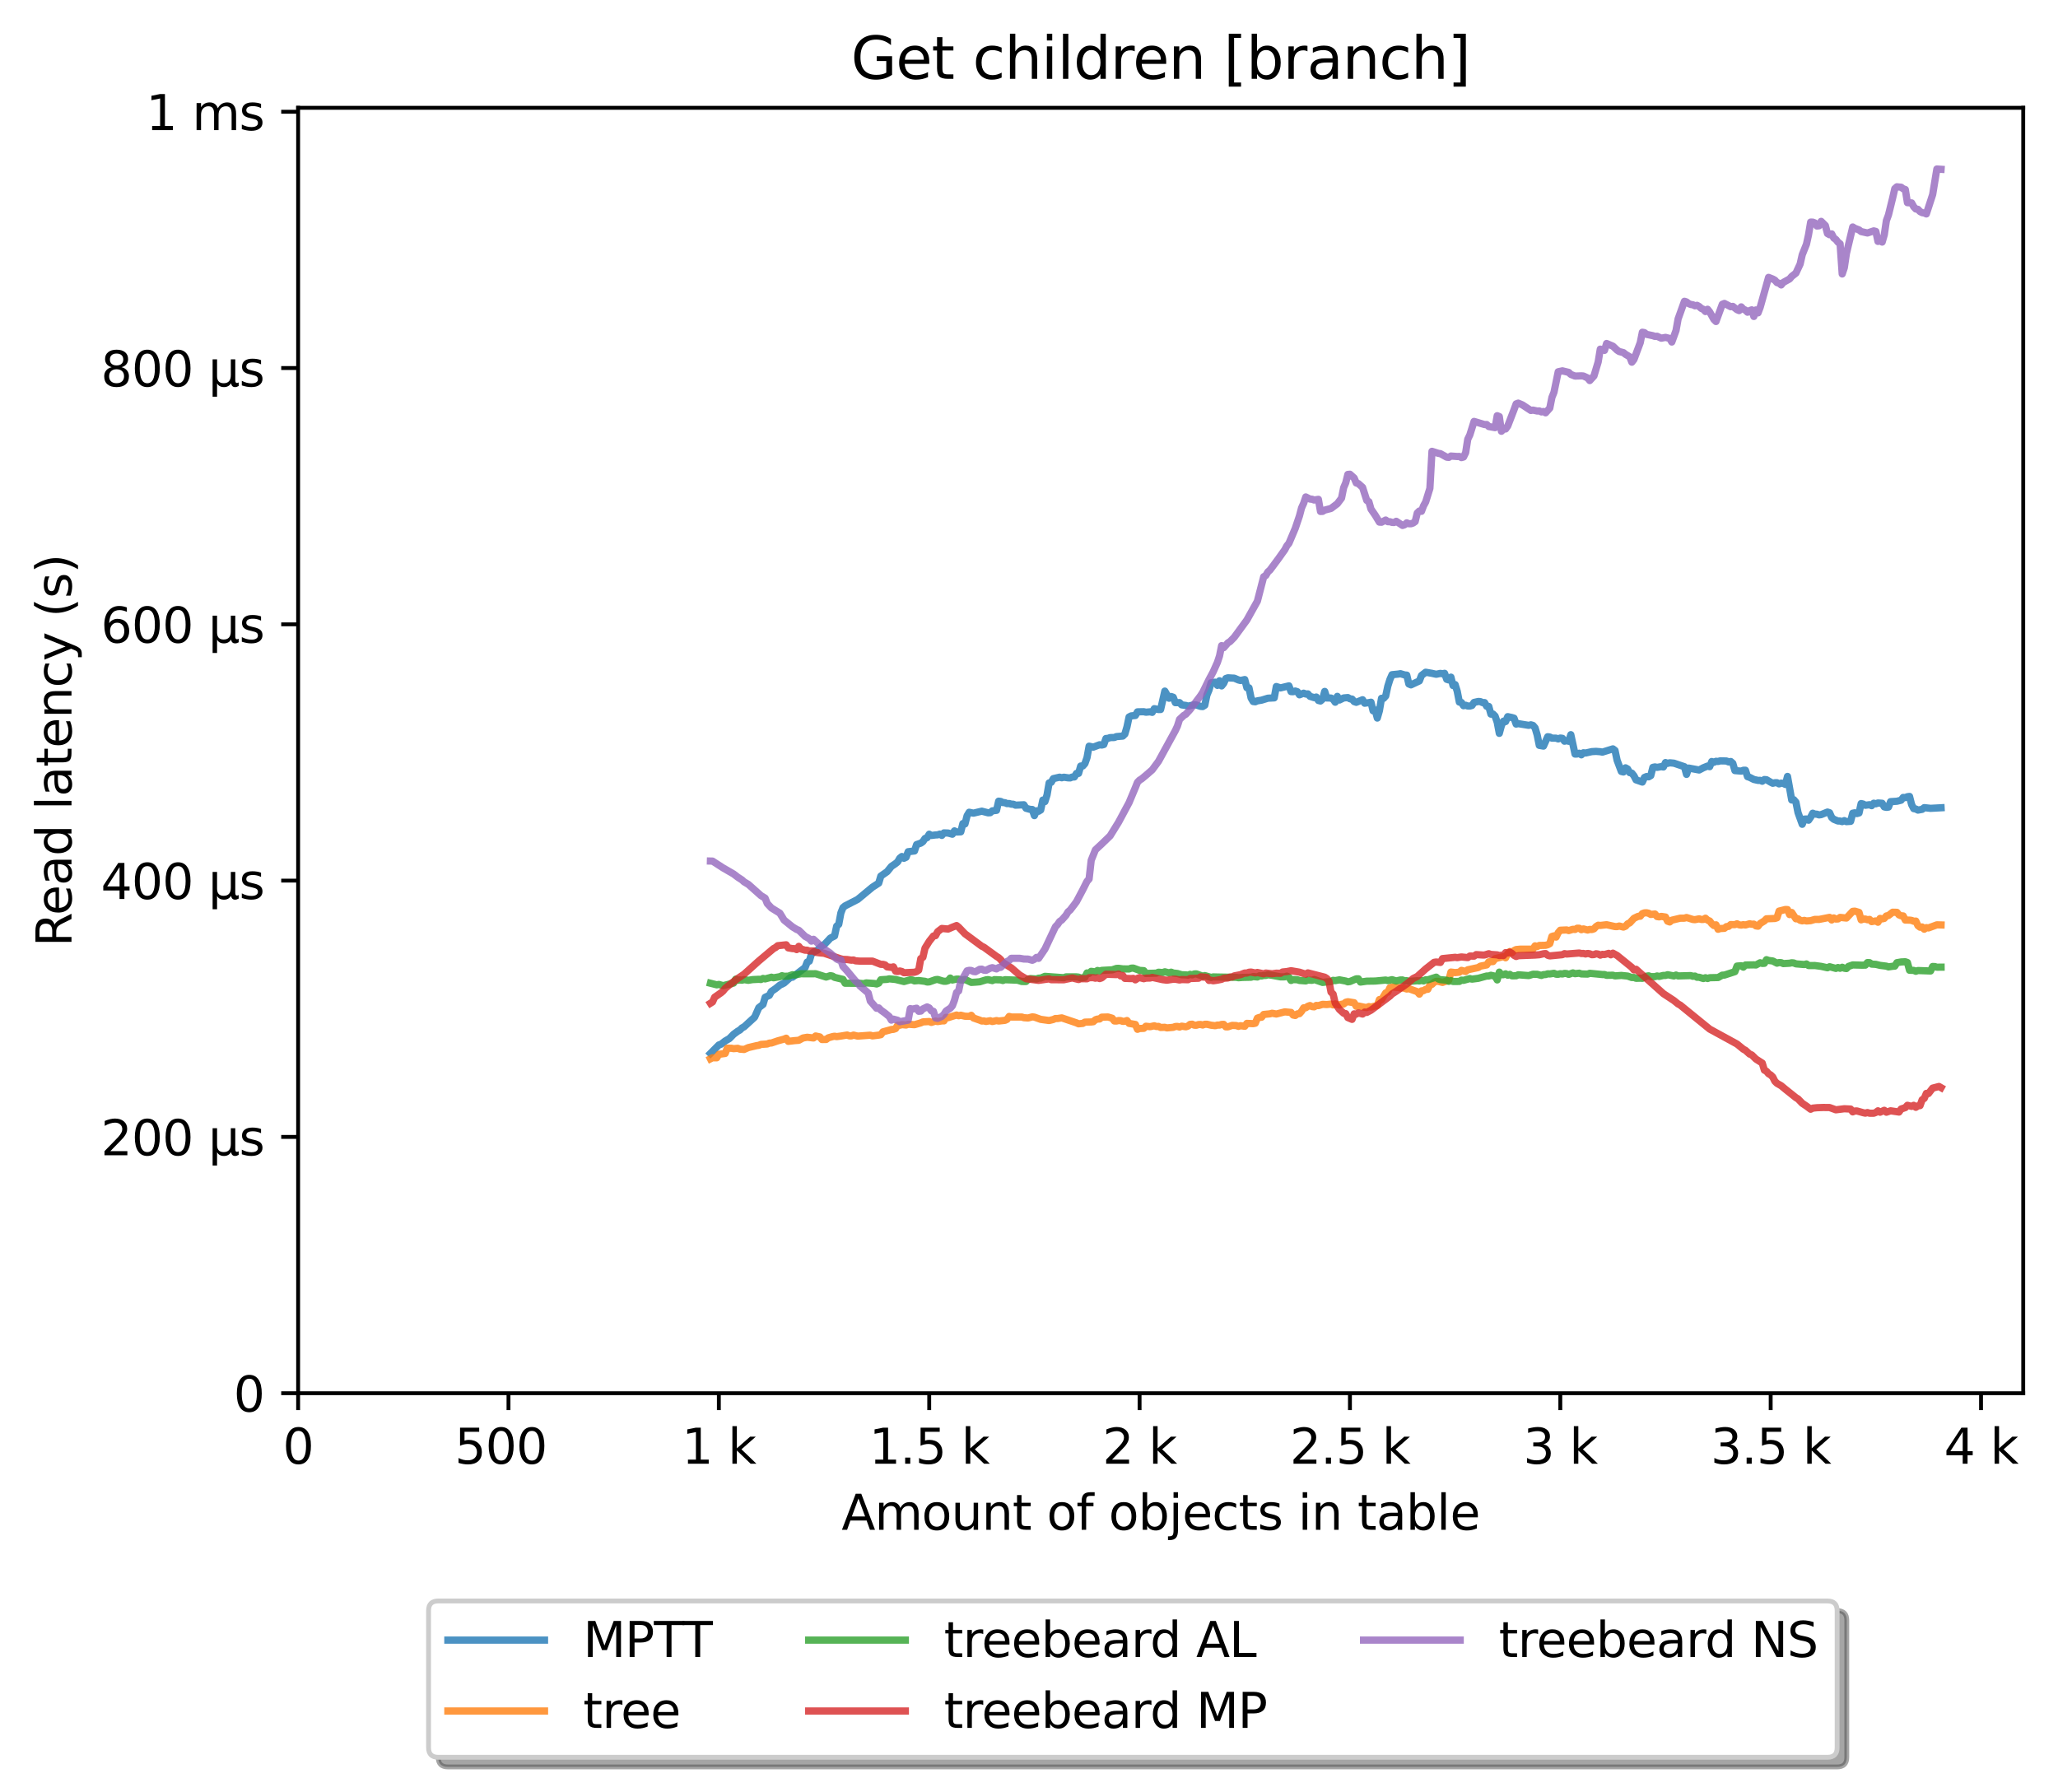 <?xml version="1.0" encoding="utf-8" standalone="no"?>
<!DOCTYPE svg PUBLIC "-//W3C//DTD SVG 1.1//EN"
  "http://www.w3.org/Graphics/SVG/1.1/DTD/svg11.dtd">
<svg xmlns:xlink="http://www.w3.org/1999/xlink" width="426.036pt" height="371.002pt" viewBox="0 0 426.036 371.002" xmlns="http://www.w3.org/2000/svg" version="1.1">
 <defs>
  <style type="text/css">*{stroke-linejoin: round; stroke-linecap: butt}</style>
 </defs>
 <g id="figure_1">
  <g id="patch_1">
   <path d="M 0 371.002 
L 426.036 371.002 
L 426.036 0 
L 0 0 
z
" style="fill: #ffffff"/>
  </g>
  <g id="axes_1">
   <g id="patch_2">
    <path d="M 61.716 288.43 
L 418.836 288.43 
L 418.836 22.318 
L 61.716 22.318 
z
" style="fill: #ffffff"/>
   </g>
   <g id="matplotlib.axis_1">
    <g id="xtick_1">
     <g id="line2d_1">
      <defs>
       <path id="maf975a1e2d" d="M 0 0 
L 0 3.5 
" style="stroke: #000000; stroke-width: 0.8"/>
      </defs>
      <g>
       <use xlink:href="#maf975a1e2d" x="61.716" y="288.43" style="stroke: #000000; stroke-width: 0.8"/>
      </g>
     </g>
     <g id="text_1">
      <!-- 0 -->
      <g transform="translate(58.534 303.029) scale(0.1 -0.1)">
       <defs>
        <path id="DejaVuSans-30" d="M 2034 4250 
Q 1547 4250 1301 3770 
Q 1056 3291 1056 2328 
Q 1056 1369 1301 889 
Q 1547 409 2034 409 
Q 2525 409 2770 889 
Q 3016 1369 3016 2328 
Q 3016 3291 2770 3770 
Q 2525 4250 2034 4250 
z
M 2034 4750 
Q 2819 4750 3233 4129 
Q 3647 3509 3647 2328 
Q 3647 1150 3233 529 
Q 2819 -91 2034 -91 
Q 1250 -91 836 529 
Q 422 1150 422 2328 
Q 422 3509 836 4129 
Q 1250 4750 2034 4750 
z
" transform="scale(0.016)"/>
       </defs>
       <use xlink:href="#DejaVuSans-30"/>
      </g>
     </g>
    </g>
    <g id="xtick_2">
     <g id="line2d_2">
      <g>
       <use xlink:href="#maf975a1e2d" x="105.264" y="288.43" style="stroke: #000000; stroke-width: 0.8"/>
      </g>
     </g>
     <g id="text_2">
      <!-- 500  -->
      <g transform="translate(94.131 303.029) scale(0.1 -0.1)">
       <defs>
        <path id="DejaVuSans-35" d="M 691 4666 
L 3169 4666 
L 3169 4134 
L 1269 4134 
L 1269 2991 
Q 1406 3038 1543 3061 
Q 1681 3084 1819 3084 
Q 2600 3084 3056 2656 
Q 3513 2228 3513 1497 
Q 3513 744 3044 326 
Q 2575 -91 1722 -91 
Q 1428 -91 1123 -41 
Q 819 9 494 109 
L 494 744 
Q 775 591 1075 516 
Q 1375 441 1709 441 
Q 2250 441 2565 725 
Q 2881 1009 2881 1497 
Q 2881 1984 2565 2268 
Q 2250 2553 1709 2553 
Q 1456 2553 1204 2497 
Q 953 2441 691 2322 
L 691 4666 
z
" transform="scale(0.016)"/>
        <path id="DejaVuSans-20" transform="scale(0.016)"/>
       </defs>
       <use xlink:href="#DejaVuSans-35"/>
       <use xlink:href="#DejaVuSans-30" transform="translate(63.623 0)"/>
       <use xlink:href="#DejaVuSans-30" transform="translate(127.246 0)"/>
       <use xlink:href="#DejaVuSans-20" transform="translate(190.869 0)"/>
      </g>
     </g>
    </g>
    <g id="xtick_3">
     <g id="line2d_3">
      <g>
       <use xlink:href="#maf975a1e2d" x="148.813" y="288.43" style="stroke: #000000; stroke-width: 0.8"/>
      </g>
     </g>
     <g id="text_3">
      <!-- 1 k -->
      <g transform="translate(141.147 303.029) scale(0.1 -0.1)">
       <defs>
        <path id="DejaVuSans-31" d="M 794 531 
L 1825 531 
L 1825 4091 
L 703 3866 
L 703 4441 
L 1819 4666 
L 2450 4666 
L 2450 531 
L 3481 531 
L 3481 0 
L 794 0 
L 794 531 
z
" transform="scale(0.016)"/>
        <path id="DejaVuSans-6b" d="M 581 4863 
L 1159 4863 
L 1159 1991 
L 2875 3500 
L 3609 3500 
L 1753 1863 
L 3688 0 
L 2938 0 
L 1159 1709 
L 1159 0 
L 581 0 
L 581 4863 
z
" transform="scale(0.016)"/>
       </defs>
       <use xlink:href="#DejaVuSans-31"/>
       <use xlink:href="#DejaVuSans-20" transform="translate(63.623 0)"/>
       <use xlink:href="#DejaVuSans-6b" transform="translate(95.41 0)"/>
      </g>
     </g>
    </g>
    <g id="xtick_4">
     <g id="line2d_4">
      <g>
       <use xlink:href="#maf975a1e2d" x="192.361" y="288.43" style="stroke: #000000; stroke-width: 0.8"/>
      </g>
     </g>
     <g id="text_4">
      <!-- 1.5 k -->
      <g transform="translate(179.925 303.029) scale(0.1 -0.1)">
       <defs>
        <path id="DejaVuSans-2e" d="M 684 794 
L 1344 794 
L 1344 0 
L 684 0 
L 684 794 
z
" transform="scale(0.016)"/>
       </defs>
       <use xlink:href="#DejaVuSans-31"/>
       <use xlink:href="#DejaVuSans-2e" transform="translate(63.623 0)"/>
       <use xlink:href="#DejaVuSans-35" transform="translate(95.41 0)"/>
       <use xlink:href="#DejaVuSans-20" transform="translate(159.033 0)"/>
       <use xlink:href="#DejaVuSans-6b" transform="translate(190.82 0)"/>
      </g>
     </g>
    </g>
    <g id="xtick_5">
     <g id="line2d_5">
      <g>
       <use xlink:href="#maf975a1e2d" x="235.91" y="288.43" style="stroke: #000000; stroke-width: 0.8"/>
      </g>
     </g>
     <g id="text_5">
      <!-- 2 k -->
      <g transform="translate(228.244 303.029) scale(0.1 -0.1)">
       <defs>
        <path id="DejaVuSans-32" d="M 1228 531 
L 3431 531 
L 3431 0 
L 469 0 
L 469 531 
Q 828 903 1448 1529 
Q 2069 2156 2228 2338 
Q 2531 2678 2651 2914 
Q 2772 3150 2772 3378 
Q 2772 3750 2511 3984 
Q 2250 4219 1831 4219 
Q 1534 4219 1204 4116 
Q 875 4013 500 3803 
L 500 4441 
Q 881 4594 1212 4672 
Q 1544 4750 1819 4750 
Q 2544 4750 2975 4387 
Q 3406 4025 3406 3419 
Q 3406 3131 3298 2873 
Q 3191 2616 2906 2266 
Q 2828 2175 2409 1742 
Q 1991 1309 1228 531 
z
" transform="scale(0.016)"/>
       </defs>
       <use xlink:href="#DejaVuSans-32"/>
       <use xlink:href="#DejaVuSans-20" transform="translate(63.623 0)"/>
       <use xlink:href="#DejaVuSans-6b" transform="translate(95.41 0)"/>
      </g>
     </g>
    </g>
    <g id="xtick_6">
     <g id="line2d_6">
      <g>
       <use xlink:href="#maf975a1e2d" x="279.458" y="288.43" style="stroke: #000000; stroke-width: 0.8"/>
      </g>
     </g>
     <g id="text_6">
      <!-- 2.5 k -->
      <g transform="translate(267.023 303.029) scale(0.1 -0.1)">
       <use xlink:href="#DejaVuSans-32"/>
       <use xlink:href="#DejaVuSans-2e" transform="translate(63.623 0)"/>
       <use xlink:href="#DejaVuSans-35" transform="translate(95.41 0)"/>
       <use xlink:href="#DejaVuSans-20" transform="translate(159.033 0)"/>
       <use xlink:href="#DejaVuSans-6b" transform="translate(190.82 0)"/>
      </g>
     </g>
    </g>
    <g id="xtick_7">
     <g id="line2d_7">
      <g>
       <use xlink:href="#maf975a1e2d" x="323.007" y="288.43" style="stroke: #000000; stroke-width: 0.8"/>
      </g>
     </g>
     <g id="text_7">
      <!-- 3 k -->
      <g transform="translate(315.341 303.029) scale(0.1 -0.1)">
       <defs>
        <path id="DejaVuSans-33" d="M 2597 2516 
Q 3050 2419 3304 2112 
Q 3559 1806 3559 1356 
Q 3559 666 3084 287 
Q 2609 -91 1734 -91 
Q 1441 -91 1130 -33 
Q 819 25 488 141 
L 488 750 
Q 750 597 1062 519 
Q 1375 441 1716 441 
Q 2309 441 2620 675 
Q 2931 909 2931 1356 
Q 2931 1769 2642 2001 
Q 2353 2234 1838 2234 
L 1294 2234 
L 1294 2753 
L 1863 2753 
Q 2328 2753 2575 2939 
Q 2822 3125 2822 3475 
Q 2822 3834 2567 4026 
Q 2313 4219 1838 4219 
Q 1578 4219 1281 4162 
Q 984 4106 628 3988 
L 628 4550 
Q 988 4650 1302 4700 
Q 1616 4750 1894 4750 
Q 2613 4750 3031 4423 
Q 3450 4097 3450 3541 
Q 3450 3153 3228 2886 
Q 3006 2619 2597 2516 
z
" transform="scale(0.016)"/>
       </defs>
       <use xlink:href="#DejaVuSans-33"/>
       <use xlink:href="#DejaVuSans-20" transform="translate(63.623 0)"/>
       <use xlink:href="#DejaVuSans-6b" transform="translate(95.41 0)"/>
      </g>
     </g>
    </g>
    <g id="xtick_8">
     <g id="line2d_8">
      <g>
       <use xlink:href="#maf975a1e2d" x="366.556" y="288.43" style="stroke: #000000; stroke-width: 0.8"/>
      </g>
     </g>
     <g id="text_8">
      <!-- 3.5 k -->
      <g transform="translate(354.12 303.029) scale(0.1 -0.1)">
       <use xlink:href="#DejaVuSans-33"/>
       <use xlink:href="#DejaVuSans-2e" transform="translate(63.623 0)"/>
       <use xlink:href="#DejaVuSans-35" transform="translate(95.41 0)"/>
       <use xlink:href="#DejaVuSans-20" transform="translate(159.033 0)"/>
       <use xlink:href="#DejaVuSans-6b" transform="translate(190.82 0)"/>
      </g>
     </g>
    </g>
    <g id="xtick_9">
     <g id="line2d_9">
      <g>
       <use xlink:href="#maf975a1e2d" x="410.104" y="288.43" style="stroke: #000000; stroke-width: 0.8"/>
      </g>
     </g>
     <g id="text_9">
      <!-- 4 k -->
      <g transform="translate(402.439 303.029) scale(0.1 -0.1)">
       <defs>
        <path id="DejaVuSans-34" d="M 2419 4116 
L 825 1625 
L 2419 1625 
L 2419 4116 
z
M 2253 4666 
L 3047 4666 
L 3047 1625 
L 3713 1625 
L 3713 1100 
L 3047 1100 
L 3047 0 
L 2419 0 
L 2419 1100 
L 313 1100 
L 313 1709 
L 2253 4666 
z
" transform="scale(0.016)"/>
       </defs>
       <use xlink:href="#DejaVuSans-34"/>
       <use xlink:href="#DejaVuSans-20" transform="translate(63.623 0)"/>
       <use xlink:href="#DejaVuSans-6b" transform="translate(95.41 0)"/>
      </g>
     </g>
    </g>
    <g id="text_10">
     <!-- Amount of objects in table -->
     <g transform="translate(174.217 316.707) scale(0.1 -0.1)">
      <defs>
       <path id="DejaVuSans-41" d="M 2188 4044 
L 1331 1722 
L 3047 1722 
L 2188 4044 
z
M 1831 4666 
L 2547 4666 
L 4325 0 
L 3669 0 
L 3244 1197 
L 1141 1197 
L 716 0 
L 50 0 
L 1831 4666 
z
" transform="scale(0.016)"/>
       <path id="DejaVuSans-6d" d="M 3328 2828 
Q 3544 3216 3844 3400 
Q 4144 3584 4550 3584 
Q 5097 3584 5394 3201 
Q 5691 2819 5691 2113 
L 5691 0 
L 5113 0 
L 5113 2094 
Q 5113 2597 4934 2840 
Q 4756 3084 4391 3084 
Q 3944 3084 3684 2787 
Q 3425 2491 3425 1978 
L 3425 0 
L 2847 0 
L 2847 2094 
Q 2847 2600 2669 2842 
Q 2491 3084 2119 3084 
Q 1678 3084 1418 2786 
Q 1159 2488 1159 1978 
L 1159 0 
L 581 0 
L 581 3500 
L 1159 3500 
L 1159 2956 
Q 1356 3278 1631 3431 
Q 1906 3584 2284 3584 
Q 2666 3584 2933 3390 
Q 3200 3197 3328 2828 
z
" transform="scale(0.016)"/>
       <path id="DejaVuSans-6f" d="M 1959 3097 
Q 1497 3097 1228 2736 
Q 959 2375 959 1747 
Q 959 1119 1226 758 
Q 1494 397 1959 397 
Q 2419 397 2687 759 
Q 2956 1122 2956 1747 
Q 2956 2369 2687 2733 
Q 2419 3097 1959 3097 
z
M 1959 3584 
Q 2709 3584 3137 3096 
Q 3566 2609 3566 1747 
Q 3566 888 3137 398 
Q 2709 -91 1959 -91 
Q 1206 -91 779 398 
Q 353 888 353 1747 
Q 353 2609 779 3096 
Q 1206 3584 1959 3584 
z
" transform="scale(0.016)"/>
       <path id="DejaVuSans-75" d="M 544 1381 
L 544 3500 
L 1119 3500 
L 1119 1403 
Q 1119 906 1312 657 
Q 1506 409 1894 409 
Q 2359 409 2629 706 
Q 2900 1003 2900 1516 
L 2900 3500 
L 3475 3500 
L 3475 0 
L 2900 0 
L 2900 538 
Q 2691 219 2414 64 
Q 2138 -91 1772 -91 
Q 1169 -91 856 284 
Q 544 659 544 1381 
z
M 1991 3584 
L 1991 3584 
z
" transform="scale(0.016)"/>
       <path id="DejaVuSans-6e" d="M 3513 2113 
L 3513 0 
L 2938 0 
L 2938 2094 
Q 2938 2591 2744 2837 
Q 2550 3084 2163 3084 
Q 1697 3084 1428 2787 
Q 1159 2491 1159 1978 
L 1159 0 
L 581 0 
L 581 3500 
L 1159 3500 
L 1159 2956 
Q 1366 3272 1645 3428 
Q 1925 3584 2291 3584 
Q 2894 3584 3203 3211 
Q 3513 2838 3513 2113 
z
" transform="scale(0.016)"/>
       <path id="DejaVuSans-74" d="M 1172 4494 
L 1172 3500 
L 2356 3500 
L 2356 3053 
L 1172 3053 
L 1172 1153 
Q 1172 725 1289 603 
Q 1406 481 1766 481 
L 2356 481 
L 2356 0 
L 1766 0 
Q 1100 0 847 248 
Q 594 497 594 1153 
L 594 3053 
L 172 3053 
L 172 3500 
L 594 3500 
L 594 4494 
L 1172 4494 
z
" transform="scale(0.016)"/>
       <path id="DejaVuSans-66" d="M 2375 4863 
L 2375 4384 
L 1825 4384 
Q 1516 4384 1395 4259 
Q 1275 4134 1275 3809 
L 1275 3500 
L 2222 3500 
L 2222 3053 
L 1275 3053 
L 1275 0 
L 697 0 
L 697 3053 
L 147 3053 
L 147 3500 
L 697 3500 
L 697 3744 
Q 697 4328 969 4595 
Q 1241 4863 1831 4863 
L 2375 4863 
z
" transform="scale(0.016)"/>
       <path id="DejaVuSans-62" d="M 3116 1747 
Q 3116 2381 2855 2742 
Q 2594 3103 2138 3103 
Q 1681 3103 1420 2742 
Q 1159 2381 1159 1747 
Q 1159 1113 1420 752 
Q 1681 391 2138 391 
Q 2594 391 2855 752 
Q 3116 1113 3116 1747 
z
M 1159 2969 
Q 1341 3281 1617 3432 
Q 1894 3584 2278 3584 
Q 2916 3584 3314 3078 
Q 3713 2572 3713 1747 
Q 3713 922 3314 415 
Q 2916 -91 2278 -91 
Q 1894 -91 1617 61 
Q 1341 213 1159 525 
L 1159 0 
L 581 0 
L 581 4863 
L 1159 4863 
L 1159 2969 
z
" transform="scale(0.016)"/>
       <path id="DejaVuSans-6a" d="M 603 3500 
L 1178 3500 
L 1178 -63 
Q 1178 -731 923 -1031 
Q 669 -1331 103 -1331 
L -116 -1331 
L -116 -844 
L 38 -844 
Q 366 -844 484 -692 
Q 603 -541 603 -63 
L 603 3500 
z
M 603 4863 
L 1178 4863 
L 1178 4134 
L 603 4134 
L 603 4863 
z
" transform="scale(0.016)"/>
       <path id="DejaVuSans-65" d="M 3597 1894 
L 3597 1613 
L 953 1613 
Q 991 1019 1311 708 
Q 1631 397 2203 397 
Q 2534 397 2845 478 
Q 3156 559 3463 722 
L 3463 178 
Q 3153 47 2828 -22 
Q 2503 -91 2169 -91 
Q 1331 -91 842 396 
Q 353 884 353 1716 
Q 353 2575 817 3079 
Q 1281 3584 2069 3584 
Q 2775 3584 3186 3129 
Q 3597 2675 3597 1894 
z
M 3022 2063 
Q 3016 2534 2758 2815 
Q 2500 3097 2075 3097 
Q 1594 3097 1305 2825 
Q 1016 2553 972 2059 
L 3022 2063 
z
" transform="scale(0.016)"/>
       <path id="DejaVuSans-63" d="M 3122 3366 
L 3122 2828 
Q 2878 2963 2633 3030 
Q 2388 3097 2138 3097 
Q 1578 3097 1268 2742 
Q 959 2388 959 1747 
Q 959 1106 1268 751 
Q 1578 397 2138 397 
Q 2388 397 2633 464 
Q 2878 531 3122 666 
L 3122 134 
Q 2881 22 2623 -34 
Q 2366 -91 2075 -91 
Q 1284 -91 818 406 
Q 353 903 353 1747 
Q 353 2603 823 3093 
Q 1294 3584 2113 3584 
Q 2378 3584 2631 3529 
Q 2884 3475 3122 3366 
z
" transform="scale(0.016)"/>
       <path id="DejaVuSans-73" d="M 2834 3397 
L 2834 2853 
Q 2591 2978 2328 3040 
Q 2066 3103 1784 3103 
Q 1356 3103 1142 2972 
Q 928 2841 928 2578 
Q 928 2378 1081 2264 
Q 1234 2150 1697 2047 
L 1894 2003 
Q 2506 1872 2764 1633 
Q 3022 1394 3022 966 
Q 3022 478 2636 193 
Q 2250 -91 1575 -91 
Q 1294 -91 989 -36 
Q 684 19 347 128 
L 347 722 
Q 666 556 975 473 
Q 1284 391 1588 391 
Q 1994 391 2212 530 
Q 2431 669 2431 922 
Q 2431 1156 2273 1281 
Q 2116 1406 1581 1522 
L 1381 1569 
Q 847 1681 609 1914 
Q 372 2147 372 2553 
Q 372 3047 722 3315 
Q 1072 3584 1716 3584 
Q 2034 3584 2315 3537 
Q 2597 3491 2834 3397 
z
" transform="scale(0.016)"/>
       <path id="DejaVuSans-69" d="M 603 3500 
L 1178 3500 
L 1178 0 
L 603 0 
L 603 3500 
z
M 603 4863 
L 1178 4863 
L 1178 4134 
L 603 4134 
L 603 4863 
z
" transform="scale(0.016)"/>
       <path id="DejaVuSans-61" d="M 2194 1759 
Q 1497 1759 1228 1600 
Q 959 1441 959 1056 
Q 959 750 1161 570 
Q 1363 391 1709 391 
Q 2188 391 2477 730 
Q 2766 1069 2766 1631 
L 2766 1759 
L 2194 1759 
z
M 3341 1997 
L 3341 0 
L 2766 0 
L 2766 531 
Q 2569 213 2275 61 
Q 1981 -91 1556 -91 
Q 1019 -91 701 211 
Q 384 513 384 1019 
Q 384 1609 779 1909 
Q 1175 2209 1959 2209 
L 2766 2209 
L 2766 2266 
Q 2766 2663 2505 2880 
Q 2244 3097 1772 3097 
Q 1472 3097 1187 3025 
Q 903 2953 641 2809 
L 641 3341 
Q 956 3463 1253 3523 
Q 1550 3584 1831 3584 
Q 2591 3584 2966 3190 
Q 3341 2797 3341 1997 
z
" transform="scale(0.016)"/>
       <path id="DejaVuSans-6c" d="M 603 4863 
L 1178 4863 
L 1178 0 
L 603 0 
L 603 4863 
z
" transform="scale(0.016)"/>
      </defs>
      <use xlink:href="#DejaVuSans-41"/>
      <use xlink:href="#DejaVuSans-6d" transform="translate(68.408 0)"/>
      <use xlink:href="#DejaVuSans-6f" transform="translate(165.82 0)"/>
      <use xlink:href="#DejaVuSans-75" transform="translate(227.002 0)"/>
      <use xlink:href="#DejaVuSans-6e" transform="translate(290.381 0)"/>
      <use xlink:href="#DejaVuSans-74" transform="translate(353.76 0)"/>
      <use xlink:href="#DejaVuSans-20" transform="translate(392.969 0)"/>
      <use xlink:href="#DejaVuSans-6f" transform="translate(424.756 0)"/>
      <use xlink:href="#DejaVuSans-66" transform="translate(485.938 0)"/>
      <use xlink:href="#DejaVuSans-20" transform="translate(521.143 0)"/>
      <use xlink:href="#DejaVuSans-6f" transform="translate(552.93 0)"/>
      <use xlink:href="#DejaVuSans-62" transform="translate(614.111 0)"/>
      <use xlink:href="#DejaVuSans-6a" transform="translate(677.588 0)"/>
      <use xlink:href="#DejaVuSans-65" transform="translate(705.371 0)"/>
      <use xlink:href="#DejaVuSans-63" transform="translate(766.895 0)"/>
      <use xlink:href="#DejaVuSans-74" transform="translate(821.875 0)"/>
      <use xlink:href="#DejaVuSans-73" transform="translate(861.084 0)"/>
      <use xlink:href="#DejaVuSans-20" transform="translate(913.184 0)"/>
      <use xlink:href="#DejaVuSans-69" transform="translate(944.971 0)"/>
      <use xlink:href="#DejaVuSans-6e" transform="translate(972.754 0)"/>
      <use xlink:href="#DejaVuSans-20" transform="translate(1036.133 0)"/>
      <use xlink:href="#DejaVuSans-74" transform="translate(1067.92 0)"/>
      <use xlink:href="#DejaVuSans-61" transform="translate(1107.129 0)"/>
      <use xlink:href="#DejaVuSans-62" transform="translate(1168.408 0)"/>
      <use xlink:href="#DejaVuSans-6c" transform="translate(1231.885 0)"/>
      <use xlink:href="#DejaVuSans-65" transform="translate(1259.668 0)"/>
     </g>
    </g>
   </g>
   <g id="matplotlib.axis_2">
    <g id="ytick_1">
     <g id="line2d_10">
      <defs>
       <path id="mefb0fb50e6" d="M 0 0 
L -3.5 0 
" style="stroke: #000000; stroke-width: 0.8"/>
      </defs>
      <g>
       <use xlink:href="#mefb0fb50e6" x="61.716" y="288.43" style="stroke: #000000; stroke-width: 0.8"/>
      </g>
     </g>
     <g id="text_11">
      <!-- 0 -->
      <g transform="translate(48.353 292.229) scale(0.1 -0.1)">
       <use xlink:href="#DejaVuSans-30"/>
      </g>
     </g>
    </g>
    <g id="ytick_2">
     <g id="line2d_11">
      <g>
       <use xlink:href="#mefb0fb50e6" x="61.716" y="235.371" style="stroke: #000000; stroke-width: 0.8"/>
      </g>
     </g>
     <g id="text_12">
      <!-- 200 µs -->
      <g transform="translate(20.878 239.17) scale(0.1 -0.1)">
       <defs>
        <path id="DejaVuSans-b5" d="M 544 -1331 
L 544 3500 
L 1119 3500 
L 1119 1325 
Q 1119 872 1334 640 
Q 1550 409 1972 409 
Q 2434 409 2667 671 
Q 2900 934 2900 1459 
L 2900 3500 
L 3475 3500 
L 3475 806 
Q 3475 619 3529 530 
Q 3584 441 3700 441 
Q 3728 441 3778 458 
Q 3828 475 3916 513 
L 3916 50 
Q 3788 -22 3673 -56 
Q 3559 -91 3450 -91 
Q 3234 -91 3106 31 
Q 2978 153 2931 403 
Q 2775 156 2548 32 
Q 2322 -91 2016 -91 
Q 1697 -91 1473 31 
Q 1250 153 1119 397 
L 1119 -1331 
L 544 -1331 
z
" transform="scale(0.016)"/>
       </defs>
       <use xlink:href="#DejaVuSans-32"/>
       <use xlink:href="#DejaVuSans-30" transform="translate(63.623 0)"/>
       <use xlink:href="#DejaVuSans-30" transform="translate(127.246 0)"/>
       <use xlink:href="#DejaVuSans-20" transform="translate(190.869 0)"/>
       <use xlink:href="#DejaVuSans-b5" transform="translate(222.656 0)"/>
       <use xlink:href="#DejaVuSans-73" transform="translate(286.279 0)"/>
      </g>
     </g>
    </g>
    <g id="ytick_3">
     <g id="line2d_12">
      <g>
       <use xlink:href="#mefb0fb50e6" x="61.716" y="182.312" style="stroke: #000000; stroke-width: 0.8"/>
      </g>
     </g>
     <g id="text_13">
      <!-- 400 µs -->
      <g transform="translate(20.878 186.111) scale(0.1 -0.1)">
       <use xlink:href="#DejaVuSans-34"/>
       <use xlink:href="#DejaVuSans-30" transform="translate(63.623 0)"/>
       <use xlink:href="#DejaVuSans-30" transform="translate(127.246 0)"/>
       <use xlink:href="#DejaVuSans-20" transform="translate(190.869 0)"/>
       <use xlink:href="#DejaVuSans-b5" transform="translate(222.656 0)"/>
       <use xlink:href="#DejaVuSans-73" transform="translate(286.279 0)"/>
      </g>
     </g>
    </g>
    <g id="ytick_4">
     <g id="line2d_13">
      <g>
       <use xlink:href="#mefb0fb50e6" x="61.716" y="129.253" style="stroke: #000000; stroke-width: 0.8"/>
      </g>
     </g>
     <g id="text_14">
      <!-- 600 µs -->
      <g transform="translate(20.878 133.053) scale(0.1 -0.1)">
       <defs>
        <path id="DejaVuSans-36" d="M 2113 2584 
Q 1688 2584 1439 2293 
Q 1191 2003 1191 1497 
Q 1191 994 1439 701 
Q 1688 409 2113 409 
Q 2538 409 2786 701 
Q 3034 994 3034 1497 
Q 3034 2003 2786 2293 
Q 2538 2584 2113 2584 
z
M 3366 4563 
L 3366 3988 
Q 3128 4100 2886 4159 
Q 2644 4219 2406 4219 
Q 1781 4219 1451 3797 
Q 1122 3375 1075 2522 
Q 1259 2794 1537 2939 
Q 1816 3084 2150 3084 
Q 2853 3084 3261 2657 
Q 3669 2231 3669 1497 
Q 3669 778 3244 343 
Q 2819 -91 2113 -91 
Q 1303 -91 875 529 
Q 447 1150 447 2328 
Q 447 3434 972 4092 
Q 1497 4750 2381 4750 
Q 2619 4750 2861 4703 
Q 3103 4656 3366 4563 
z
" transform="scale(0.016)"/>
       </defs>
       <use xlink:href="#DejaVuSans-36"/>
       <use xlink:href="#DejaVuSans-30" transform="translate(63.623 0)"/>
       <use xlink:href="#DejaVuSans-30" transform="translate(127.246 0)"/>
       <use xlink:href="#DejaVuSans-20" transform="translate(190.869 0)"/>
       <use xlink:href="#DejaVuSans-b5" transform="translate(222.656 0)"/>
       <use xlink:href="#DejaVuSans-73" transform="translate(286.279 0)"/>
      </g>
     </g>
    </g>
    <g id="ytick_5">
     <g id="line2d_14">
      <g>
       <use xlink:href="#mefb0fb50e6" x="61.716" y="76.194" style="stroke: #000000; stroke-width: 0.8"/>
      </g>
     </g>
     <g id="text_15">
      <!-- 800 µs -->
      <g transform="translate(20.878 79.994) scale(0.1 -0.1)">
       <defs>
        <path id="DejaVuSans-38" d="M 2034 2216 
Q 1584 2216 1326 1975 
Q 1069 1734 1069 1313 
Q 1069 891 1326 650 
Q 1584 409 2034 409 
Q 2484 409 2743 651 
Q 3003 894 3003 1313 
Q 3003 1734 2745 1975 
Q 2488 2216 2034 2216 
z
M 1403 2484 
Q 997 2584 770 2862 
Q 544 3141 544 3541 
Q 544 4100 942 4425 
Q 1341 4750 2034 4750 
Q 2731 4750 3128 4425 
Q 3525 4100 3525 3541 
Q 3525 3141 3298 2862 
Q 3072 2584 2669 2484 
Q 3125 2378 3379 2068 
Q 3634 1759 3634 1313 
Q 3634 634 3220 271 
Q 2806 -91 2034 -91 
Q 1263 -91 848 271 
Q 434 634 434 1313 
Q 434 1759 690 2068 
Q 947 2378 1403 2484 
z
M 1172 3481 
Q 1172 3119 1398 2916 
Q 1625 2713 2034 2713 
Q 2441 2713 2670 2916 
Q 2900 3119 2900 3481 
Q 2900 3844 2670 4047 
Q 2441 4250 2034 4250 
Q 1625 4250 1398 4047 
Q 1172 3844 1172 3481 
z
" transform="scale(0.016)"/>
       </defs>
       <use xlink:href="#DejaVuSans-38"/>
       <use xlink:href="#DejaVuSans-30" transform="translate(63.623 0)"/>
       <use xlink:href="#DejaVuSans-30" transform="translate(127.246 0)"/>
       <use xlink:href="#DejaVuSans-20" transform="translate(190.869 0)"/>
       <use xlink:href="#DejaVuSans-b5" transform="translate(222.656 0)"/>
       <use xlink:href="#DejaVuSans-73" transform="translate(286.279 0)"/>
      </g>
     </g>
    </g>
    <g id="ytick_6">
     <g id="line2d_15">
      <g>
       <use xlink:href="#mefb0fb50e6" x="61.716" y="23.135" style="stroke: #000000; stroke-width: 0.8"/>
      </g>
     </g>
     <g id="text_16">
      <!-- 1 ms -->
      <g transform="translate(30.225 26.935) scale(0.1 -0.1)">
       <use xlink:href="#DejaVuSans-31"/>
       <use xlink:href="#DejaVuSans-20" transform="translate(63.623 0)"/>
       <use xlink:href="#DejaVuSans-6d" transform="translate(95.41 0)"/>
       <use xlink:href="#DejaVuSans-73" transform="translate(192.822 0)"/>
      </g>
     </g>
    </g>
    <g id="text_17">
     <!-- Read latency (s) -->
     <g transform="translate(14.798 195.99) rotate(-90) scale(0.1 -0.1)">
      <defs>
       <path id="DejaVuSans-52" d="M 2841 2188 
Q 3044 2119 3236 1894 
Q 3428 1669 3622 1275 
L 4263 0 
L 3584 0 
L 2988 1197 
Q 2756 1666 2539 1819 
Q 2322 1972 1947 1972 
L 1259 1972 
L 1259 0 
L 628 0 
L 628 4666 
L 2053 4666 
Q 2853 4666 3247 4331 
Q 3641 3997 3641 3322 
Q 3641 2881 3436 2590 
Q 3231 2300 2841 2188 
z
M 1259 4147 
L 1259 2491 
L 2053 2491 
Q 2509 2491 2742 2702 
Q 2975 2913 2975 3322 
Q 2975 3731 2742 3939 
Q 2509 4147 2053 4147 
L 1259 4147 
z
" transform="scale(0.016)"/>
       <path id="DejaVuSans-64" d="M 2906 2969 
L 2906 4863 
L 3481 4863 
L 3481 0 
L 2906 0 
L 2906 525 
Q 2725 213 2448 61 
Q 2172 -91 1784 -91 
Q 1150 -91 751 415 
Q 353 922 353 1747 
Q 353 2572 751 3078 
Q 1150 3584 1784 3584 
Q 2172 3584 2448 3432 
Q 2725 3281 2906 2969 
z
M 947 1747 
Q 947 1113 1208 752 
Q 1469 391 1925 391 
Q 2381 391 2643 752 
Q 2906 1113 2906 1747 
Q 2906 2381 2643 2742 
Q 2381 3103 1925 3103 
Q 1469 3103 1208 2742 
Q 947 2381 947 1747 
z
" transform="scale(0.016)"/>
       <path id="DejaVuSans-79" d="M 2059 -325 
Q 1816 -950 1584 -1140 
Q 1353 -1331 966 -1331 
L 506 -1331 
L 506 -850 
L 844 -850 
Q 1081 -850 1212 -737 
Q 1344 -625 1503 -206 
L 1606 56 
L 191 3500 
L 800 3500 
L 1894 763 
L 2988 3500 
L 3597 3500 
L 2059 -325 
z
" transform="scale(0.016)"/>
       <path id="DejaVuSans-28" d="M 1984 4856 
Q 1566 4138 1362 3434 
Q 1159 2731 1159 2009 
Q 1159 1288 1364 580 
Q 1569 -128 1984 -844 
L 1484 -844 
Q 1016 -109 783 600 
Q 550 1309 550 2009 
Q 550 2706 781 3412 
Q 1013 4119 1484 4856 
L 1984 4856 
z
" transform="scale(0.016)"/>
       <path id="DejaVuSans-29" d="M 513 4856 
L 1013 4856 
Q 1481 4119 1714 3412 
Q 1947 2706 1947 2009 
Q 1947 1309 1714 600 
Q 1481 -109 1013 -844 
L 513 -844 
Q 928 -128 1133 580 
Q 1338 1288 1338 2009 
Q 1338 2731 1133 3434 
Q 928 4138 513 4856 
z
" transform="scale(0.016)"/>
      </defs>
      <use xlink:href="#DejaVuSans-52"/>
      <use xlink:href="#DejaVuSans-65" transform="translate(64.982 0)"/>
      <use xlink:href="#DejaVuSans-61" transform="translate(126.506 0)"/>
      <use xlink:href="#DejaVuSans-64" transform="translate(187.785 0)"/>
      <use xlink:href="#DejaVuSans-20" transform="translate(251.262 0)"/>
      <use xlink:href="#DejaVuSans-6c" transform="translate(283.049 0)"/>
      <use xlink:href="#DejaVuSans-61" transform="translate(310.832 0)"/>
      <use xlink:href="#DejaVuSans-74" transform="translate(372.111 0)"/>
      <use xlink:href="#DejaVuSans-65" transform="translate(411.32 0)"/>
      <use xlink:href="#DejaVuSans-6e" transform="translate(472.844 0)"/>
      <use xlink:href="#DejaVuSans-63" transform="translate(536.223 0)"/>
      <use xlink:href="#DejaVuSans-79" transform="translate(591.203 0)"/>
      <use xlink:href="#DejaVuSans-20" transform="translate(650.383 0)"/>
      <use xlink:href="#DejaVuSans-28" transform="translate(682.17 0)"/>
      <use xlink:href="#DejaVuSans-73" transform="translate(721.184 0)"/>
      <use xlink:href="#DejaVuSans-29" transform="translate(773.283 0)"/>
     </g>
    </g>
   </g>
   <g id="line2d_16">
    <path d="M 147.071 218.09 
L 148.813 216.334 
L 149.248 216.195 
L 150.119 215.516 
L 150.99 215.012 
L 151.861 214.123 
L 152.732 213.483 
L 153.168 213.241 
L 153.603 212.81 
L 154.039 212.577 
L 156.216 210.582 
L 157.087 208.611 
L 157.958 207.94 
L 158.393 206.47 
L 159.264 206.067 
L 159.7 205.244 
L 160.571 204.653 
L 161.442 203.948 
L 162.313 203.522 
L 163.619 202.352 
L 164.055 202.31 
L 166.668 200.301 
L 167.103 199.177 
L 167.539 198.992 
L 167.974 197.521 
L 168.41 197.117 
L 169.281 196.654 
L 170.152 195.813 
L 170.587 195.606 
L 171.458 194.696 
L 171.893 194.214 
L 172.764 193.772 
L 173.2 191.736 
L 173.635 191.355 
L 174.071 189.015 
L 174.506 187.903 
L 174.942 187.545 
L 177.555 186.201 
L 180.603 183.674 
L 181.91 182.829 
L 182.345 181.369 
L 183.652 180.455 
L 184.523 179.377 
L 185.394 178.782 
L 185.829 178.429 
L 186.265 177.665 
L 186.7 177.323 
L 187.135 177.687 
L 187.571 177.475 
L 188.006 176.324 
L 189.313 176.174 
L 189.748 174.85 
L 190.619 174.552 
L 191.055 174.237 
L 191.49 173.582 
L 191.926 173.426 
L 192.361 172.7 
L 192.797 172.964 
L 193.668 172.857 
L 194.103 172.837 
L 194.539 172.686 
L 194.974 172.951 
L 195.41 172.432 
L 196.281 172.464 
L 197.152 172.705 
L 197.587 172.017 
L 198.023 172.25 
L 198.894 172.212 
L 199.329 170.499 
L 199.765 170.581 
L 200.2 168.878 
L 200.636 168.158 
L 201.507 168.344 
L 203.248 167.934 
L 204.555 168.276 
L 204.99 168.247 
L 205.426 167.867 
L 206.297 167.764 
L 206.732 165.866 
L 207.168 165.92 
L 207.603 166.152 
L 208.039 166.177 
L 208.474 166.367 
L 208.91 166.346 
L 209.345 166.48 
L 209.781 166.492 
L 210.216 166.692 
L 211.958 166.61 
L 212.394 167.329 
L 213.265 167.569 
L 213.7 167.586 
L 214.136 168.856 
L 214.571 167.849 
L 215.007 167.952 
L 215.442 167.685 
L 215.878 165.64 
L 216.313 165.955 
L 216.749 164.576 
L 217.184 162.085 
L 217.619 161.95 
L 218.055 161.196 
L 219.361 160.896 
L 219.797 161.02 
L 220.232 160.902 
L 221.103 161.033 
L 221.539 161.048 
L 221.974 160.865 
L 222.41 160.852 
L 222.845 160.119 
L 223.281 160.111 
L 223.716 158.591 
L 224.152 158.58 
L 224.587 158.096 
L 225.023 156.857 
L 225.458 154.477 
L 226.329 154.676 
L 227.636 154.182 
L 228.071 154.25 
L 228.507 154.135 
L 228.942 152.891 
L 229.378 152.86 
L 229.813 152.702 
L 230.684 152.684 
L 231.12 152.495 
L 232.426 152.39 
L 232.861 151.969 
L 233.297 150.492 
L 233.732 148.439 
L 234.168 148.206 
L 235.039 148.124 
L 235.474 147.37 
L 236.781 147.343 
L 237.216 147.447 
L 238.087 147.364 
L 238.523 147.48 
L 238.958 146.713 
L 239.829 146.892 
L 240.265 146.885 
L 241.136 143.074 
L 242.007 144.553 
L 242.442 144.195 
L 242.878 144.346 
L 243.313 145.469 
L 244.184 145.459 
L 244.62 145.928 
L 245.491 146.045 
L 245.926 146.189 
L 247.233 145.913 
L 247.668 145.952 
L 248.539 146.242 
L 248.974 146.276 
L 249.41 146.002 
L 249.845 143.904 
L 250.281 142.86 
L 250.716 141.35 
L 251.587 141.231 
L 252.023 141.889 
L 252.458 140.937 
L 252.894 142.001 
L 253.329 141.466 
L 253.765 140.471 
L 254.2 140.323 
L 255.071 140.379 
L 255.507 140.397 
L 256.378 140.768 
L 256.813 140.881 
L 257.684 140.686 
L 258.12 142.375 
L 258.555 142.395 
L 258.991 144.5 
L 259.426 145.234 
L 259.862 145.284 
L 260.297 145.093 
L 261.168 144.951 
L 262.475 144.547 
L 263.781 144.48 
L 264.216 142.133 
L 265.087 142.412 
L 266.829 141.991 
L 267.265 143.18 
L 267.7 143.201 
L 268.136 143.063 
L 268.571 143.202 
L 269.007 143.846 
L 269.878 143.506 
L 270.313 143.684 
L 270.749 143.657 
L 271.184 144.159 
L 272.055 144.431 
L 272.491 144.307 
L 272.926 145.017 
L 273.362 145.128 
L 273.797 144.728 
L 274.233 143.142 
L 274.668 144.499 
L 275.539 144.513 
L 275.975 144.766 
L 276.41 145.378 
L 276.846 144.167 
L 277.281 144.929 
L 278.152 144.495 
L 279.023 144.417 
L 279.458 144.673 
L 279.894 144.731 
L 280.329 145.248 
L 280.765 145.397 
L 281.636 145.045 
L 282.071 144.866 
L 282.507 145.583 
L 283.378 145.462 
L 283.813 145.372 
L 284.249 147.158 
L 284.684 146.984 
L 285.12 148.657 
L 285.555 147.15 
L 285.991 144.569 
L 286.426 144.576 
L 286.862 144.087 
L 287.297 142.061 
L 287.733 140.673 
L 288.168 139.681 
L 289.475 139.549 
L 289.91 139.471 
L 290.781 139.731 
L 291.217 139.767 
L 291.652 141.602 
L 292.088 141.785 
L 293.829 140.969 
L 294.265 139.845 
L 295.136 139.172 
L 296.442 139.398 
L 297.313 139.592 
L 298.184 139.411 
L 298.62 139.49 
L 299.055 139.397 
L 299.491 140.635 
L 299.926 140.768 
L 300.362 140.187 
L 300.797 141.925 
L 301.233 141.729 
L 301.668 143.113 
L 302.104 145.348 
L 302.539 145.428 
L 302.975 146.101 
L 303.41 146.002 
L 303.846 146.167 
L 304.281 146.176 
L 304.717 146.053 
L 305.152 145.421 
L 306.023 145.223 
L 306.459 145.246 
L 306.894 145.457 
L 307.33 145.455 
L 307.765 146.223 
L 308.2 146.253 
L 308.636 147.84 
L 309.071 147.821 
L 309.507 148.255 
L 309.942 149.521 
L 310.378 151.826 
L 310.813 150.222 
L 311.249 149.297 
L 311.684 149.384 
L 312.12 148.365 
L 312.991 148.55 
L 313.426 148.681 
L 313.862 149.903 
L 314.297 149.809 
L 316.475 150.169 
L 316.91 150.056 
L 317.346 150.182 
L 317.781 150.681 
L 318.217 152.156 
L 318.652 154.309 
L 319.523 154.462 
L 320.394 152.524 
L 320.83 152.578 
L 321.265 152.811 
L 322.136 152.821 
L 322.572 152.975 
L 323.007 152.796 
L 323.442 152.855 
L 323.878 153.451 
L 324.313 153.325 
L 324.749 153.465 
L 325.184 152.101 
L 326.055 156.11 
L 326.491 156.103 
L 326.926 155.934 
L 327.362 156.272 
L 327.797 155.839 
L 328.233 155.894 
L 329.539 155.605 
L 330.41 155.557 
L 331.281 155.625 
L 331.717 155.711 
L 333.894 155.035 
L 334.33 155.361 
L 334.765 157.401 
L 335.636 159.711 
L 336.072 159.821 
L 336.507 158.961 
L 336.943 159.205 
L 337.378 159.96 
L 337.814 160.061 
L 338.249 160.605 
L 338.684 161.452 
L 339.991 161.908 
L 340.426 160.951 
L 340.862 160.766 
L 341.297 160.822 
L 341.733 160.574 
L 342.168 158.863 
L 342.604 158.771 
L 343.039 158.868 
L 343.91 158.711 
L 344.346 158.788 
L 344.781 157.873 
L 345.217 158.038 
L 345.652 157.918 
L 346.523 157.998 
L 348.701 158.731 
L 349.136 160.316 
L 349.572 159.012 
L 351.749 159.412 
L 352.62 158.949 
L 353.491 158.59 
L 353.926 158.72 
L 354.362 157.652 
L 354.797 157.815 
L 355.233 157.609 
L 355.668 157.644 
L 356.104 157.52 
L 357.41 157.545 
L 357.846 157.74 
L 358.281 157.65 
L 358.717 158.029 
L 359.152 159.534 
L 360.459 159.64 
L 360.894 159.466 
L 361.33 159.462 
L 361.765 160.792 
L 362.201 160.934 
L 363.072 161.372 
L 363.943 161.564 
L 364.378 161.553 
L 364.814 161.738 
L 365.249 161.385 
L 365.685 161.422 
L 366.556 161.937 
L 366.991 162.16 
L 367.427 162.044 
L 367.862 162.044 
L 368.298 162.29 
L 368.733 162.13 
L 369.168 162.183 
L 369.604 162.403 
L 370.039 160.74 
L 370.91 165.619 
L 371.346 165.566 
L 371.781 166.076 
L 372.217 168.231 
L 373.088 170.648 
L 373.523 169.579 
L 373.959 169.557 
L 374.394 169.81 
L 374.83 169.184 
L 375.265 168.357 
L 375.701 168.536 
L 376.136 168.564 
L 376.572 168.708 
L 377.007 168.647 
L 377.878 168.293 
L 378.314 168.119 
L 378.749 168.261 
L 379.185 169.241 
L 379.62 169.616 
L 380.491 169.975 
L 380.927 169.977 
L 381.362 170.097 
L 381.798 169.891 
L 382.233 170.098 
L 383.104 170.04 
L 383.54 168.354 
L 383.975 168.272 
L 384.41 168.428 
L 384.846 168.305 
L 385.281 166.361 
L 385.717 166.464 
L 386.152 166.712 
L 387.023 166.597 
L 387.459 166.797 
L 387.894 166.287 
L 388.33 166.408 
L 388.765 166.239 
L 389.636 166.3 
L 390.072 167.048 
L 390.507 167.149 
L 390.943 167.086 
L 391.378 165.961 
L 392.685 165.882 
L 393.556 165.663 
L 393.991 165.09 
L 394.427 165.128 
L 394.862 164.941 
L 395.298 164.882 
L 395.733 166.575 
L 396.169 167.411 
L 396.604 167.484 
L 397.04 167.712 
L 397.911 167.558 
L 398.346 167.204 
L 399.652 167.347 
L 401.83 167.229 
L 401.83 167.229 
" clip-path="url(#p730823c16a)" style="fill: none; stroke: #1f77b4; stroke-opacity: 0.8; stroke-width: 1.5; stroke-linecap: square"/>
   </g>
   <g id="line2d_17">
    <path d="M 147.071 219.205 
L 147.506 218.986 
L 148.377 218.993 
L 148.813 218.275 
L 150.119 218.095 
L 150.555 217 
L 151.426 217.017 
L 151.861 217.101 
L 152.732 217.031 
L 153.168 217.202 
L 154.039 217.267 
L 154.91 216.881 
L 156.651 216.468 
L 157.087 216.407 
L 157.522 216.22 
L 158.829 216.134 
L 159.264 215.952 
L 159.7 215.93 
L 161.006 215.481 
L 162.313 215.126 
L 162.748 214.939 
L 163.184 215.589 
L 164.49 215.436 
L 165.361 215.369 
L 166.232 214.893 
L 167.103 214.741 
L 168.41 214.89 
L 168.845 214.475 
L 169.716 214.665 
L 170.152 215.208 
L 171.023 215.199 
L 171.458 214.863 
L 172.329 214.609 
L 172.764 214.526 
L 173.2 214.608 
L 174.071 214.491 
L 175.377 214.277 
L 175.813 214.452 
L 176.248 214.463 
L 176.684 214.293 
L 177.555 214.503 
L 180.168 214.311 
L 180.603 214.458 
L 181.91 214.295 
L 182.345 214.212 
L 182.781 213.622 
L 184.523 213.143 
L 184.958 213.103 
L 185.394 212.948 
L 185.829 212.25 
L 186.265 212.256 
L 186.7 212.125 
L 187.571 212.207 
L 188.006 212.046 
L 189.313 212.139 
L 190.619 211.76 
L 191.055 211.558 
L 192.361 211.484 
L 192.797 211.663 
L 193.668 211.394 
L 194.103 211.497 
L 194.974 211.353 
L 195.41 211.351 
L 195.845 210.612 
L 196.281 210.682 
L 198.023 210.136 
L 198.458 210.287 
L 198.894 210.178 
L 199.765 210.386 
L 200.636 210.414 
L 201.071 210.197 
L 201.507 210.743 
L 202.813 211.2 
L 203.248 211.377 
L 203.684 211.353 
L 204.119 211.467 
L 204.99 211.313 
L 205.426 211.481 
L 206.297 211.285 
L 206.732 211.379 
L 208.039 211.239 
L 208.474 211.04 
L 208.91 210.434 
L 209.345 210.549 
L 211.523 210.551 
L 211.958 210.691 
L 212.829 210.751 
L 213.7 210.52 
L 214.136 210.571 
L 215.442 211.036 
L 217.184 211.276 
L 218.055 211.059 
L 218.49 210.856 
L 218.926 210.861 
L 219.797 210.729 
L 222.845 211.756 
L 223.281 211.956 
L 224.152 211.87 
L 224.587 211.608 
L 225.894 211.575 
L 226.329 211.52 
L 226.765 211.118 
L 227.2 210.974 
L 227.636 210.958 
L 228.071 210.581 
L 229.378 210.544 
L 230.249 210.802 
L 230.684 211.366 
L 231.12 211.381 
L 231.555 211.282 
L 231.991 211.296 
L 232.426 211.452 
L 232.861 211.427 
L 233.297 211.279 
L 233.732 211.866 
L 235.039 212.087 
L 235.474 213.092 
L 235.91 212.929 
L 236.781 212.895 
L 237.216 212.462 
L 238.087 212.553 
L 238.958 212.368 
L 239.394 212.515 
L 239.829 212.496 
L 240.265 212.714 
L 241.136 212.677 
L 241.571 212.803 
L 242.878 212.681 
L 243.313 212.517 
L 243.749 212.495 
L 244.184 212.631 
L 244.62 212.443 
L 245.491 212.573 
L 245.926 212.432 
L 246.362 212.076 
L 246.797 212.039 
L 247.233 212.24 
L 247.668 212.258 
L 248.103 212.112 
L 248.539 212.092 
L 248.974 212.206 
L 249.41 212.055 
L 249.845 212.046 
L 250.716 212.249 
L 251.587 212.349 
L 252.023 212.217 
L 252.458 212.228 
L 252.894 212.084 
L 253.329 212.075 
L 253.765 212.584 
L 254.2 212.583 
L 255.071 212.282 
L 255.942 212.32 
L 256.378 212.484 
L 256.813 212.348 
L 257.684 212.466 
L 258.12 211.87 
L 259.426 211.926 
L 259.862 211.834 
L 260.297 210.779 
L 260.733 210.626 
L 261.168 210.594 
L 261.604 210.019 
L 262.91 209.889 
L 263.345 209.768 
L 264.216 209.93 
L 265.958 209.486 
L 267.265 209.598 
L 267.7 210.141 
L 268.136 210.23 
L 268.571 209.904 
L 269.007 209.853 
L 269.442 209.362 
L 269.878 208.649 
L 270.313 208.635 
L 270.749 208.331 
L 271.184 208.172 
L 271.62 208.396 
L 272.055 208.44 
L 272.491 208.148 
L 272.926 208.196 
L 273.797 207.923 
L 274.668 207.97 
L 275.539 207.873 
L 275.975 208.045 
L 276.41 207.835 
L 277.281 208.081 
L 277.717 207.9 
L 278.152 207.859 
L 278.587 207.497 
L 279.023 207.386 
L 280.329 207.594 
L 280.765 208.329 
L 281.2 208.266 
L 282.507 208.536 
L 282.942 208.578 
L 283.378 208.389 
L 283.813 208.486 
L 285.12 208.152 
L 285.555 206.938 
L 285.991 206.967 
L 286.862 205.553 
L 287.297 205.404 
L 287.733 204.483 
L 288.168 204.348 
L 289.475 204.426 
L 289.91 204.549 
L 290.346 204.479 
L 291.217 204.751 
L 291.652 204.683 
L 293.394 205.301 
L 293.829 205.813 
L 294.265 205.139 
L 294.7 205.089 
L 295.136 204.82 
L 295.571 204.812 
L 296.007 203.935 
L 296.442 203.784 
L 296.878 203.35 
L 297.313 203.162 
L 297.749 203.166 
L 298.62 203.391 
L 299.926 202.913 
L 300.362 201.244 
L 301.233 201.351 
L 302.104 201.273 
L 302.539 200.894 
L 303.41 201.122 
L 303.846 200.774 
L 306.023 200.309 
L 306.459 200.019 
L 307.765 199.767 
L 308.2 199.124 
L 309.071 199.066 
L 309.507 198.468 
L 311.249 198.036 
L 311.684 198.286 
L 312.12 197.425 
L 312.555 196.987 
L 312.991 197.247 
L 313.426 196.793 
L 313.862 196.58 
L 314.733 196.501 
L 317.346 196.502 
L 317.781 195.818 
L 318.217 195.961 
L 318.652 195.734 
L 319.959 195.702 
L 320.394 195.59 
L 320.83 195.355 
L 321.265 193.873 
L 321.701 193.745 
L 322.136 194.003 
L 322.572 193.093 
L 323.007 192.581 
L 324.313 192.521 
L 324.749 192.654 
L 325.62 192.386 
L 326.055 192.428 
L 326.491 192.171 
L 326.926 192.172 
L 327.362 192.471 
L 327.797 192.311 
L 328.668 192.545 
L 329.104 192.407 
L 329.539 192.441 
L 329.975 192.292 
L 330.41 191.822 
L 330.846 191.543 
L 331.281 191.591 
L 332.588 191.442 
L 334.33 191.823 
L 334.765 191.833 
L 335.201 191.708 
L 336.072 191.93 
L 336.507 191.754 
L 336.943 191.259 
L 337.378 191.071 
L 338.249 190.12 
L 339.12 189.705 
L 339.555 189.683 
L 339.991 189.147 
L 340.426 188.988 
L 340.862 188.968 
L 341.297 189.067 
L 341.733 189.315 
L 342.604 189.227 
L 343.039 189.75 
L 343.475 189.818 
L 343.91 189.715 
L 344.781 189.848 
L 345.217 190.71 
L 345.652 190.871 
L 346.088 190.504 
L 347.83 190.092 
L 348.701 190.085 
L 349.136 189.949 
L 350.443 190.355 
L 350.878 190.396 
L 351.749 190.22 
L 352.185 190.348 
L 352.62 190.351 
L 353.056 190.093 
L 353.491 190.493 
L 353.926 190.67 
L 354.362 191.233 
L 354.797 191.609 
L 355.233 191.46 
L 355.668 192.384 
L 356.104 192.235 
L 356.975 192.188 
L 357.41 191.834 
L 357.846 191.791 
L 358.281 191.41 
L 359.152 191.429 
L 359.588 191.251 
L 360.023 191.462 
L 360.459 191.521 
L 360.894 191.433 
L 361.33 191.498 
L 362.201 191.246 
L 362.636 191.342 
L 363.072 191.319 
L 363.507 191.682 
L 363.943 191.747 
L 364.378 191.186 
L 365.249 190.655 
L 365.685 190.217 
L 367.427 190.151 
L 367.862 190.009 
L 368.298 188.617 
L 369.604 188.292 
L 370.039 188.308 
L 370.475 189.343 
L 370.91 188.905 
L 371.781 190.216 
L 372.217 190.211 
L 372.652 190.527 
L 373.088 190.639 
L 373.523 190.54 
L 373.959 190.664 
L 374.83 190.599 
L 375.701 190.339 
L 376.572 190.348 
L 378.749 189.918 
L 379.185 190.458 
L 379.62 190.04 
L 380.056 190.265 
L 380.491 190.246 
L 380.927 189.924 
L 382.233 190.063 
L 383.54 188.674 
L 383.975 188.628 
L 384.846 188.891 
L 385.281 190.432 
L 385.717 190.27 
L 386.152 190.266 
L 386.588 190.41 
L 387.023 190.34 
L 387.459 190.799 
L 388.33 190.65 
L 388.765 190.927 
L 389.201 190.138 
L 389.636 190.234 
L 390.072 190.133 
L 390.507 189.622 
L 390.943 189.531 
L 391.814 188.855 
L 392.685 188.875 
L 393.12 189.409 
L 393.556 189.588 
L 393.991 189.618 
L 394.427 190.478 
L 395.298 190.487 
L 395.733 190.544 
L 396.169 190.721 
L 396.604 190.688 
L 397.04 191.624 
L 397.475 191.957 
L 397.911 191.91 
L 398.346 192.369 
L 398.782 192.044 
L 399.217 192.104 
L 400.523 191.628 
L 400.959 191.463 
L 401.83 191.49 
L 401.83 191.49 
" clip-path="url(#p730823c16a)" style="fill: none; stroke: #ff7f0e; stroke-opacity: 0.8; stroke-width: 1.5; stroke-linecap: square"/>
   </g>
   <g id="line2d_18">
    <path d="M 147.071 203.556 
L 148.377 203.887 
L 148.813 203.803 
L 149.684 204.052 
L 151.861 203.526 
L 152.297 202.719 
L 152.732 202.942 
L 153.168 202.877 
L 153.603 202.929 
L 154.039 202.807 
L 154.91 202.948 
L 155.781 202.806 
L 157.087 202.741 
L 157.522 202.782 
L 157.958 202.567 
L 158.393 202.658 
L 159.264 202.429 
L 159.7 202.306 
L 160.135 202.428 
L 161.442 202.202 
L 161.877 202 
L 162.313 202.115 
L 163.184 202.097 
L 164.055 201.792 
L 164.49 201.867 
L 165.797 201.59 
L 166.668 201.6 
L 168.41 201.597 
L 168.845 201.588 
L 171.023 202.274 
L 171.893 201.988 
L 172.329 202.068 
L 172.764 202.341 
L 174.506 202.762 
L 174.942 203.551 
L 177.99 203.575 
L 178.861 203.641 
L 179.297 203.482 
L 181.039 203.611 
L 181.474 203.71 
L 181.91 203.532 
L 182.345 202.832 
L 183.652 202.754 
L 184.087 202.645 
L 185.394 202.778 
L 187.135 203.203 
L 188.442 202.842 
L 188.877 202.882 
L 189.313 203.073 
L 190.184 202.996 
L 191.49 203.157 
L 191.926 203.302 
L 192.361 203.276 
L 193.668 202.817 
L 194.103 202.768 
L 194.974 203.041 
L 195.41 203.151 
L 195.845 203.143 
L 196.281 203.008 
L 196.716 202.484 
L 197.152 202.885 
L 198.023 202.704 
L 198.458 202.7 
L 198.894 202.882 
L 199.329 202.89 
L 199.765 202.771 
L 201.071 203.385 
L 201.942 203.329 
L 202.813 203.256 
L 204.119 202.858 
L 204.555 202.81 
L 205.426 203.008 
L 205.861 202.815 
L 207.168 202.86 
L 207.603 202.989 
L 208.039 202.823 
L 210.652 202.928 
L 211.523 203.195 
L 212.394 203.198 
L 212.829 202.751 
L 213.265 202.59 
L 214.571 202.674 
L 215.007 202.507 
L 215.442 202.494 
L 216.313 202.129 
L 220.232 202.411 
L 220.668 202.237 
L 222.845 202.241 
L 223.281 202.289 
L 223.716 202.478 
L 224.587 202.34 
L 225.023 201.426 
L 225.458 201.524 
L 225.894 201.091 
L 226.765 201.216 
L 227.2 200.915 
L 227.636 201.047 
L 228.071 200.897 
L 230.249 200.781 
L 231.12 200.489 
L 231.555 200.468 
L 232.426 200.587 
L 233.732 200.608 
L 234.168 200.439 
L 234.603 200.418 
L 235.91 200.895 
L 236.781 200.952 
L 237.216 201.53 
L 239.394 201.468 
L 239.829 201.276 
L 240.7 201.348 
L 241.136 201.189 
L 242.007 201.409 
L 242.442 201.263 
L 242.878 201.442 
L 243.749 201.541 
L 244.62 201.798 
L 245.491 201.826 
L 245.926 201.89 
L 246.362 201.713 
L 246.797 201.824 
L 247.233 201.636 
L 247.668 201.623 
L 248.974 202.095 
L 249.41 201.97 
L 250.716 202.354 
L 251.152 202.246 
L 252.023 202.269 
L 255.942 202.336 
L 256.378 202.418 
L 257.249 202.349 
L 258.555 202.321 
L 258.991 202.313 
L 259.426 202.17 
L 260.297 202.26 
L 260.733 202.015 
L 261.168 202.054 
L 261.604 201.939 
L 262.039 201.942 
L 262.475 201.803 
L 263.345 201.915 
L 265.087 202.238 
L 265.958 202.229 
L 266.394 202.087 
L 266.829 202.29 
L 267.265 202.978 
L 267.7 202.8 
L 268.571 202.836 
L 269.007 202.976 
L 270.313 203.073 
L 270.749 202.901 
L 271.62 202.95 
L 272.055 202.786 
L 273.797 203.392 
L 274.668 203.275 
L 275.539 203.225 
L 275.975 202.956 
L 276.41 203.015 
L 277.281 202.852 
L 278.587 203.098 
L 279.023 203.264 
L 279.458 203.198 
L 280.765 202.647 
L 281.2 202.64 
L 281.636 203.311 
L 282.942 203.126 
L 284.684 203.102 
L 286.862 202.894 
L 287.297 203.008 
L 288.168 202.823 
L 289.039 203.08 
L 289.91 202.882 
L 290.346 202.878 
L 290.781 203.052 
L 291.217 203.021 
L 291.652 203.178 
L 293.394 203.039 
L 293.829 203.08 
L 294.265 202.976 
L 294.7 203.078 
L 295.136 202.845 
L 295.571 202.856 
L 297.313 202.296 
L 297.749 202.678 
L 298.184 202.819 
L 299.491 202.929 
L 299.926 203.164 
L 300.362 203.019 
L 300.797 203.194 
L 302.104 203.182 
L 302.539 202.914 
L 302.975 202.957 
L 304.281 202.593 
L 304.717 202.709 
L 306.023 202.539 
L 307.765 202.06 
L 308.2 202.062 
L 308.636 201.907 
L 309.507 202.099 
L 309.942 202.87 
L 310.378 201.255 
L 310.813 201.786 
L 311.249 201.79 
L 311.684 201.612 
L 312.12 201.893 
L 312.555 201.725 
L 312.991 202.018 
L 313.862 202.012 
L 314.297 201.807 
L 316.475 201.972 
L 317.346 201.694 
L 318.217 201.703 
L 319.088 201.941 
L 319.523 201.766 
L 319.959 201.764 
L 320.394 201.605 
L 320.83 201.636 
L 321.701 201.498 
L 322.136 201.691 
L 322.572 201.703 
L 323.007 201.585 
L 323.442 201.644 
L 323.878 201.516 
L 324.313 201.554 
L 324.749 201.722 
L 325.62 201.415 
L 326.055 201.578 
L 326.926 201.476 
L 327.362 201.629 
L 328.668 201.665 
L 329.104 201.501 
L 331.717 201.757 
L 332.152 201.753 
L 332.588 201.917 
L 333.894 201.896 
L 334.33 202.034 
L 335.636 201.939 
L 336.943 202.07 
L 337.814 202.379 
L 338.249 202.355 
L 338.684 202.535 
L 339.555 202.511 
L 339.991 202.539 
L 340.862 202.095 
L 341.297 202.021 
L 341.733 202.189 
L 342.604 202.19 
L 343.039 202.05 
L 343.475 202.144 
L 344.346 201.939 
L 344.781 201.948 
L 345.217 201.793 
L 346.523 202.048 
L 346.959 201.86 
L 347.394 202.044 
L 350.007 201.971 
L 350.443 202.116 
L 350.878 202.069 
L 351.314 202.321 
L 351.749 202.319 
L 352.62 202.58 
L 353.056 202.412 
L 353.491 202.577 
L 353.926 202.415 
L 355.668 202.376 
L 356.539 201.882 
L 356.975 201.87 
L 359.152 201.16 
L 359.588 200.006 
L 360.459 199.936 
L 360.894 200.226 
L 361.33 199.783 
L 363.072 199.75 
L 363.507 199.781 
L 364.378 199.314 
L 364.814 199.457 
L 365.249 199.433 
L 365.685 198.681 
L 366.12 198.841 
L 366.991 198.949 
L 367.862 199.4 
L 368.298 199.273 
L 368.733 199.3 
L 369.168 199.487 
L 370.475 199.414 
L 370.91 199.319 
L 371.346 199.363 
L 371.781 199.544 
L 373.523 199.686 
L 373.959 199.566 
L 374.394 199.894 
L 375.701 199.89 
L 377.007 200.064 
L 378.314 200.355 
L 378.749 200.137 
L 380.056 200.488 
L 380.491 200.303 
L 380.927 200.46 
L 381.362 200.248 
L 381.798 200.449 
L 382.233 200.518 
L 382.669 200.068 
L 383.54 199.768 
L 385.281 199.813 
L 386.152 199.809 
L 386.588 199.281 
L 387.023 199.293 
L 387.459 199.597 
L 388.33 199.648 
L 389.201 199.858 
L 390.507 200.019 
L 390.943 200.172 
L 391.814 200.045 
L 392.249 200.016 
L 392.685 199.3 
L 393.556 199.151 
L 394.427 199.109 
L 394.862 199.266 
L 395.298 200.866 
L 396.169 200.898 
L 396.604 201.078 
L 397.04 200.924 
L 399.652 201.019 
L 400.088 200.091 
L 400.523 200.104 
L 400.959 200.235 
L 401.83 200.226 
L 401.83 200.226 
" clip-path="url(#p730823c16a)" style="fill: none; stroke: #2ca02c; stroke-opacity: 0.8; stroke-width: 1.5; stroke-linecap: square"/>
   </g>
   <g id="line2d_19">
    <path d="M 147.071 207.7 
L 147.506 207.425 
L 147.942 206.456 
L 149.248 205.543 
L 149.684 205.176 
L 150.119 204.625 
L 151.426 203.553 
L 152.732 202.566 
L 154.039 201.68 
L 157.087 198.94 
L 160.135 196.38 
L 160.571 196.148 
L 161.006 195.784 
L 162.748 195.6 
L 163.184 196.235 
L 164.055 196.385 
L 164.49 196.395 
L 164.926 196.591 
L 165.361 195.922 
L 165.797 196.456 
L 166.668 196.718 
L 167.103 196.719 
L 167.539 196.879 
L 168.41 196.88 
L 168.845 197.155 
L 169.716 197.273 
L 170.587 197.347 
L 174.071 198.51 
L 174.506 198.616 
L 175.377 198.65 
L 176.248 198.783 
L 176.684 198.749 
L 177.119 198.922 
L 177.99 198.975 
L 180.603 198.973 
L 182.345 199.647 
L 182.781 199.642 
L 183.216 199.756 
L 183.652 200.17 
L 184.523 200.277 
L 184.958 200.166 
L 185.394 201.055 
L 185.829 201.132 
L 186.265 201.02 
L 186.7 201.118 
L 187.135 201.38 
L 189.313 201.285 
L 189.748 201.141 
L 190.184 200.847 
L 190.619 198.451 
L 191.055 198.177 
L 191.49 196.294 
L 192.361 194.886 
L 193.232 193.779 
L 193.668 193.705 
L 194.103 192.888 
L 194.974 192.217 
L 196.281 192.336 
L 197.152 191.957 
L 198.023 191.614 
L 198.458 191.953 
L 199.765 193.317 
L 203.248 195.897 
L 203.684 196.099 
L 206.297 197.999 
L 206.732 198.262 
L 207.168 198.661 
L 207.603 199.261 
L 208.91 200.112 
L 209.345 200.367 
L 211.087 201.858 
L 212.394 202.627 
L 215.007 202.965 
L 217.184 202.653 
L 217.619 202.829 
L 220.232 202.836 
L 221.974 202.468 
L 223.281 202.791 
L 223.716 202.615 
L 225.023 202.634 
L 225.458 202.415 
L 226.329 202.405 
L 226.765 202.518 
L 227.2 202.42 
L 227.636 202.593 
L 228.071 202.446 
L 228.942 201.693 
L 231.12 201.77 
L 231.555 201.651 
L 231.991 202.045 
L 232.426 201.951 
L 232.861 202.549 
L 234.168 202.595 
L 234.603 202.553 
L 235.039 202.856 
L 235.474 202.55 
L 235.91 202.385 
L 236.781 202.622 
L 237.216 202.502 
L 238.087 202.48 
L 238.523 202.347 
L 240.7 202.82 
L 241.571 202.926 
L 242.878 202.724 
L 243.313 202.724 
L 244.184 202.887 
L 244.62 202.795 
L 245.926 202.83 
L 246.362 202.578 
L 248.103 202.523 
L 248.539 202.233 
L 249.845 202.341 
L 250.281 202.974 
L 250.716 202.938 
L 251.152 203.049 
L 252.023 202.92 
L 252.894 202.743 
L 253.329 202.529 
L 254.2 202.469 
L 254.636 202.274 
L 255.071 202.26 
L 255.507 202.031 
L 256.813 201.783 
L 257.684 201.437 
L 258.12 201.453 
L 258.555 201.278 
L 258.991 201.244 
L 259.862 201.428 
L 260.297 201.326 
L 261.604 201.608 
L 262.039 201.444 
L 263.345 201.594 
L 264.216 201.475 
L 265.087 201.502 
L 265.523 201.223 
L 266.394 201.138 
L 267.265 200.964 
L 269.007 201.264 
L 270.313 201.685 
L 270.749 201.412 
L 274.233 202.299 
L 274.668 202.574 
L 275.104 203.095 
L 275.539 205.384 
L 275.975 205.815 
L 276.41 207.692 
L 277.281 208.977 
L 278.152 209.764 
L 278.587 209.849 
L 279.023 210.667 
L 279.894 211.039 
L 280.329 209.889 
L 280.765 209.951 
L 281.2 209.691 
L 282.071 209.935 
L 282.507 209.526 
L 282.942 209.602 
L 283.813 209.14 
L 287.733 206.216 
L 288.168 205.776 
L 289.039 205.222 
L 289.91 204.612 
L 290.781 204.007 
L 291.652 203.36 
L 292.523 202.585 
L 293.394 202.161 
L 295.136 200.592 
L 296.878 199.23 
L 297.313 199.159 
L 298.184 199.252 
L 298.62 198.453 
L 301.233 198.189 
L 301.668 198.253 
L 302.539 198.116 
L 303.846 198.247 
L 304.281 197.929 
L 305.152 197.944 
L 305.588 197.628 
L 306.894 197.711 
L 307.33 197.71 
L 308.2 197.444 
L 308.636 197.591 
L 309.942 197.683 
L 310.378 197.818 
L 310.813 197.759 
L 311.249 197.819 
L 311.684 197.218 
L 312.12 197.288 
L 312.555 197.118 
L 312.991 197.378 
L 313.426 197.782 
L 313.862 198.017 
L 314.297 197.856 
L 317.781 197.723 
L 318.652 197.656 
L 319.523 197.459 
L 319.959 197.41 
L 320.394 197.769 
L 320.83 197.898 
L 323.442 197.645 
L 323.878 197.428 
L 324.313 197.511 
L 326.926 197.299 
L 327.362 197.405 
L 327.797 197.387 
L 328.233 197.5 
L 328.668 197.388 
L 329.104 197.459 
L 329.539 197.65 
L 329.975 197.624 
L 330.41 197.453 
L 330.846 197.515 
L 331.281 197.739 
L 331.717 197.578 
L 332.152 197.618 
L 333.023 197.368 
L 333.459 197.674 
L 333.894 197.33 
L 334.765 197.81 
L 337.814 200.273 
L 338.249 200.803 
L 338.684 200.662 
L 344.346 205.709 
L 346.523 207.142 
L 347.394 207.849 
L 347.83 208.083 
L 353.926 213.048 
L 359.588 216.145 
L 360.894 217.209 
L 361.33 217.442 
L 362.201 218.224 
L 362.636 218.397 
L 363.507 219.252 
L 364.814 220.091 
L 365.249 221.551 
L 365.685 221.778 
L 366.12 222.292 
L 366.556 222.55 
L 366.991 222.977 
L 367.427 223.85 
L 367.862 224.276 
L 368.733 224.778 
L 369.604 225.504 
L 370.475 226.197 
L 371.781 227.242 
L 372.217 227.504 
L 373.088 228.406 
L 373.959 228.988 
L 374.83 229.64 
L 375.265 229.414 
L 376.136 229.325 
L 377.443 229.278 
L 378.749 229.292 
L 380.056 229.761 
L 381.798 229.541 
L 383.104 229.605 
L 383.54 230.183 
L 383.975 230.001 
L 384.41 229.996 
L 385.717 230.361 
L 386.152 230.452 
L 386.588 230.328 
L 387.023 230.462 
L 387.894 230.468 
L 388.33 230.303 
L 388.765 229.966 
L 389.201 230.26 
L 390.072 229.864 
L 390.507 230.256 
L 391.378 229.965 
L 393.12 230.221 
L 393.556 229.595 
L 394.427 229.308 
L 394.862 228.826 
L 395.733 229.05 
L 396.169 228.831 
L 396.604 229.241 
L 397.04 228.941 
L 397.475 228.895 
L 397.911 227.682 
L 398.346 227.397 
L 398.782 226.358 
L 399.217 226.392 
L 400.088 225.27 
L 401.394 224.929 
L 401.83 225.179 
L 401.83 225.179 
" clip-path="url(#p730823c16a)" style="fill: none; stroke: #d62728; stroke-opacity: 0.8; stroke-width: 1.5; stroke-linecap: square"/>
   </g>
   <g id="line2d_20">
    <path d="M 147.071 178.26 
L 147.506 178.271 
L 149.684 179.68 
L 151.861 180.938 
L 152.732 181.602 
L 153.603 182.169 
L 154.039 182.569 
L 154.91 183.084 
L 157.522 185.41 
L 158.393 185.944 
L 158.829 187.049 
L 159.7 187.972 
L 161.442 189.049 
L 162.313 190.48 
L 164.055 191.885 
L 164.926 192.421 
L 165.361 192.589 
L 166.668 193.855 
L 167.539 194.344 
L 167.974 194.839 
L 168.41 194.457 
L 170.587 196.44 
L 171.893 197.344 
L 173.2 198.546 
L 173.635 198.745 
L 174.071 198.72 
L 174.506 200.065 
L 175.377 201.018 
L 177.119 203.122 
L 177.555 203.453 
L 177.99 204.087 
L 179.732 205.577 
L 180.168 207.252 
L 181.474 208.74 
L 181.91 208.663 
L 182.345 209.117 
L 183.216 209.743 
L 184.087 210.453 
L 184.523 211.195 
L 184.958 210.993 
L 185.829 211.224 
L 186.265 211.524 
L 188.006 211.2 
L 188.442 208.804 
L 188.877 208.911 
L 189.748 208.725 
L 190.184 209.361 
L 190.619 209.323 
L 191.055 208.869 
L 191.926 208.461 
L 192.361 208.659 
L 192.797 209.254 
L 193.232 209.373 
L 193.668 210.732 
L 194.103 210.827 
L 194.974 210.421 
L 195.41 210.009 
L 195.845 209.31 
L 196.716 208.728 
L 197.152 208.242 
L 197.587 207.082 
L 198.023 205.48 
L 198.458 205.151 
L 198.894 203.031 
L 199.329 202.551 
L 200.2 200.986 
L 200.636 200.886 
L 201.071 200.912 
L 201.507 201.125 
L 201.942 201.173 
L 202.813 200.671 
L 203.248 200.643 
L 203.684 200.857 
L 204.119 200.887 
L 204.99 200.449 
L 205.426 200.334 
L 206.297 200.59 
L 206.732 200.311 
L 207.168 200.27 
L 208.039 199.424 
L 208.474 199.046 
L 208.91 198.851 
L 209.345 198.396 
L 211.087 198.394 
L 211.958 198.543 
L 212.829 198.561 
L 213.7 198.804 
L 214.136 198.603 
L 214.571 198.202 
L 215.007 198.407 
L 216.313 196.486 
L 218.49 191.862 
L 218.926 191.408 
L 219.361 190.771 
L 219.797 190.476 
L 220.668 189.493 
L 221.103 188.772 
L 221.539 188.405 
L 222.41 187.266 
L 222.845 186.675 
L 224.152 184.21 
L 225.023 182.469 
L 225.458 181.976 
L 225.894 178.107 
L 226.765 175.944 
L 228.071 174.725 
L 229.813 173.041 
L 231.555 170.227 
L 233.732 166.167 
L 235.039 163.043 
L 235.474 161.95 
L 235.91 161.508 
L 236.345 161.239 
L 237.216 160.518 
L 238.523 159.378 
L 239.829 157.608 
L 243.313 151.249 
L 243.749 150.304 
L 244.184 148.933 
L 245.055 148.12 
L 245.491 147.857 
L 246.362 146.903 
L 248.539 144.032 
L 248.974 143.359 
L 250.281 140.698 
L 251.152 139.072 
L 252.023 137.125 
L 252.458 135.804 
L 252.894 133.659 
L 253.329 134.086 
L 254.2 133.088 
L 254.636 132.821 
L 255.507 131.932 
L 258.12 128.361 
L 260.297 124.456 
L 261.604 119.398 
L 262.039 119.145 
L 262.475 118.394 
L 262.91 118.012 
L 264.652 115.666 
L 265.523 114.438 
L 265.958 113.834 
L 266.394 113.006 
L 266.829 112.479 
L 268.136 109.38 
L 269.007 106.799 
L 269.442 105.152 
L 269.878 104.185 
L 270.313 102.884 
L 271.184 103.323 
L 271.62 103.356 
L 272.055 103.518 
L 272.926 103.375 
L 273.362 105.887 
L 273.797 105.868 
L 274.233 105.601 
L 275.539 105.264 
L 276.846 104.281 
L 277.717 103.127 
L 278.152 100.972 
L 278.587 99.952 
L 279.023 98.219 
L 279.458 98.182 
L 280.329 98.958 
L 280.765 99.989 
L 281.2 100.118 
L 282.071 100.9 
L 282.942 103.602 
L 283.378 103.867 
L 283.813 105.396 
L 284.684 106.662 
L 285.555 108.092 
L 285.991 108.118 
L 286.862 107.661 
L 287.297 108.004 
L 287.733 108.006 
L 288.168 108.152 
L 288.604 108.173 
L 289.039 107.921 
L 290.346 108.781 
L 290.781 108.64 
L 291.217 108.246 
L 291.652 108.43 
L 292.088 108.432 
L 292.523 108.288 
L 292.959 107.982 
L 293.394 106.212 
L 293.829 105.79 
L 294.265 105.859 
L 294.7 104.712 
L 295.136 103.912 
L 296.007 101.114 
L 296.442 93.435 
L 297.749 93.851 
L 298.184 93.919 
L 299.491 94.648 
L 299.926 94.69 
L 300.362 94.412 
L 301.668 94.51 
L 302.104 94.493 
L 302.539 94.736 
L 302.975 94.611 
L 303.41 93.715 
L 303.846 90.934 
L 304.281 90.028 
L 305.152 87.245 
L 306.459 87.638 
L 307.33 87.897 
L 307.765 87.881 
L 308.2 88.305 
L 309.507 88.533 
L 309.942 86.061 
L 310.378 86.238 
L 310.813 89.284 
L 311.249 88.83 
L 311.684 88.811 
L 312.12 88.203 
L 313.426 84.814 
L 313.862 83.616 
L 314.297 83.457 
L 315.168 83.828 
L 316.91 84.978 
L 317.346 84.901 
L 318.217 85.09 
L 318.652 85.072 
L 319.088 85.276 
L 319.523 85.191 
L 319.959 85.463 
L 320.83 84.495 
L 321.265 82.284 
L 321.701 81.195 
L 322.572 76.961 
L 323.442 76.776 
L 324.749 77.092 
L 325.184 77.517 
L 326.055 77.854 
L 327.362 77.811 
L 327.797 77.843 
L 328.668 78.25 
L 329.104 78.787 
L 329.975 77.827 
L 330.846 74.922 
L 331.281 72.281 
L 332.152 72.538 
L 332.588 71.113 
L 333.894 71.665 
L 334.765 72.488 
L 335.201 72.778 
L 336.072 73.001 
L 336.507 73.359 
L 337.378 73.868 
L 337.814 74.984 
L 338.249 74.424 
L 339.555 70.94 
L 339.991 68.784 
L 340.426 68.867 
L 340.862 69.22 
L 342.168 69.495 
L 342.604 69.648 
L 343.039 69.617 
L 343.91 70.015 
L 344.781 69.846 
L 345.652 70.066 
L 346.088 70.81 
L 346.959 68.43 
L 347.394 66.015 
L 348.701 62.377 
L 349.136 62.51 
L 349.572 62.854 
L 350.007 63.034 
L 350.443 63.094 
L 350.878 63.304 
L 351.314 63.211 
L 351.749 63.455 
L 352.185 63.848 
L 352.62 64.038 
L 353.056 64.496 
L 353.491 64.025 
L 353.926 64.571 
L 354.797 66.128 
L 355.233 66.562 
L 356.539 62.996 
L 356.975 62.819 
L 358.281 63.497 
L 358.717 63.432 
L 359.588 64.111 
L 360.023 64.3 
L 360.459 63.532 
L 360.894 64.003 
L 361.33 64.206 
L 361.765 64.637 
L 362.201 64.301 
L 362.636 64.146 
L 363.072 65.517 
L 363.507 64.165 
L 363.943 64.771 
L 364.378 63.633 
L 366.12 57.423 
L 366.991 57.767 
L 367.427 58.007 
L 367.862 58.508 
L 368.298 58.634 
L 368.733 58.99 
L 369.168 58.468 
L 370.475 57.746 
L 370.91 57.228 
L 371.781 56.54 
L 372.652 54.67 
L 373.088 52.743 
L 373.959 50.568 
L 374.394 48.597 
L 374.83 45.981 
L 375.265 45.985 
L 375.701 46.151 
L 376.136 46.791 
L 376.572 46.744 
L 377.007 45.831 
L 377.878 46.693 
L 378.314 48.353 
L 378.749 48.599 
L 379.185 48.419 
L 379.62 49.277 
L 380.056 49.581 
L 380.491 50.14 
L 380.927 50.472 
L 381.362 56.717 
L 381.798 55.422 
L 382.233 52.505 
L 383.54 46.992 
L 383.975 47.265 
L 384.846 47.599 
L 385.281 47.94 
L 386.588 48.234 
L 387.894 47.798 
L 388.33 47.916 
L 388.765 49.979 
L 389.201 49.867 
L 389.636 50.114 
L 390.072 48.61 
L 390.507 45.678 
L 390.943 44.493 
L 391.814 40.947 
L 392.249 39.06 
L 392.685 38.672 
L 393.556 38.759 
L 393.991 39.086 
L 394.427 39.234 
L 394.862 41.957 
L 395.733 42.008 
L 396.169 42.8 
L 396.604 43.267 
L 397.04 43.334 
L 397.475 43.802 
L 397.911 44.03 
L 398.346 44.093 
L 398.782 44.292 
L 400.088 40.282 
L 400.959 34.99 
L 401.83 35.049 
L 401.83 35.049 
" clip-path="url(#p730823c16a)" style="fill: none; stroke: #9467bd; stroke-opacity: 0.8; stroke-width: 1.5; stroke-linecap: square"/>
   </g>
   <g id="patch_3">
    <path d="M 61.716 288.43 
L 61.716 22.318 
" style="fill: none; stroke: #000000; stroke-width: 0.8; stroke-linejoin: miter; stroke-linecap: square"/>
   </g>
   <g id="patch_4">
    <path d="M 418.836 288.43 
L 418.836 22.318 
" style="fill: none; stroke: #000000; stroke-width: 0.8; stroke-linejoin: miter; stroke-linecap: square"/>
   </g>
   <g id="patch_5">
    <path d="M 61.716 288.43 
L 418.836 288.43 
" style="fill: none; stroke: #000000; stroke-width: 0.8; stroke-linejoin: miter; stroke-linecap: square"/>
   </g>
   <g id="patch_6">
    <path d="M 61.716 22.318 
L 418.836 22.318 
" style="fill: none; stroke: #000000; stroke-width: 0.8; stroke-linejoin: miter; stroke-linecap: square"/>
   </g>
   <g id="text_18">
    <!-- Get children [branch] -->
    <g transform="translate(176.16 16.318) scale(0.12 -0.12)">
     <defs>
      <path id="DejaVuSans-47" d="M 3809 666 
L 3809 1919 
L 2778 1919 
L 2778 2438 
L 4434 2438 
L 4434 434 
Q 4069 175 3628 42 
Q 3188 -91 2688 -91 
Q 1594 -91 976 548 
Q 359 1188 359 2328 
Q 359 3472 976 4111 
Q 1594 4750 2688 4750 
Q 3144 4750 3555 4637 
Q 3966 4525 4313 4306 
L 4313 3634 
Q 3963 3931 3569 4081 
Q 3175 4231 2741 4231 
Q 1884 4231 1454 3753 
Q 1025 3275 1025 2328 
Q 1025 1384 1454 906 
Q 1884 428 2741 428 
Q 3075 428 3337 486 
Q 3600 544 3809 666 
z
" transform="scale(0.016)"/>
      <path id="DejaVuSans-68" d="M 3513 2113 
L 3513 0 
L 2938 0 
L 2938 2094 
Q 2938 2591 2744 2837 
Q 2550 3084 2163 3084 
Q 1697 3084 1428 2787 
Q 1159 2491 1159 1978 
L 1159 0 
L 581 0 
L 581 4863 
L 1159 4863 
L 1159 2956 
Q 1366 3272 1645 3428 
Q 1925 3584 2291 3584 
Q 2894 3584 3203 3211 
Q 3513 2838 3513 2113 
z
" transform="scale(0.016)"/>
      <path id="DejaVuSans-72" d="M 2631 2963 
Q 2534 3019 2420 3045 
Q 2306 3072 2169 3072 
Q 1681 3072 1420 2755 
Q 1159 2438 1159 1844 
L 1159 0 
L 581 0 
L 581 3500 
L 1159 3500 
L 1159 2956 
Q 1341 3275 1631 3429 
Q 1922 3584 2338 3584 
Q 2397 3584 2469 3576 
Q 2541 3569 2628 3553 
L 2631 2963 
z
" transform="scale(0.016)"/>
      <path id="DejaVuSans-5b" d="M 550 4863 
L 1875 4863 
L 1875 4416 
L 1125 4416 
L 1125 -397 
L 1875 -397 
L 1875 -844 
L 550 -844 
L 550 4863 
z
" transform="scale(0.016)"/>
      <path id="DejaVuSans-5d" d="M 1947 4863 
L 1947 -844 
L 622 -844 
L 622 -397 
L 1369 -397 
L 1369 4416 
L 622 4416 
L 622 4863 
L 1947 4863 
z
" transform="scale(0.016)"/>
     </defs>
     <use xlink:href="#DejaVuSans-47"/>
     <use xlink:href="#DejaVuSans-65" transform="translate(77.49 0)"/>
     <use xlink:href="#DejaVuSans-74" transform="translate(139.014 0)"/>
     <use xlink:href="#DejaVuSans-20" transform="translate(178.223 0)"/>
     <use xlink:href="#DejaVuSans-63" transform="translate(210.01 0)"/>
     <use xlink:href="#DejaVuSans-68" transform="translate(264.99 0)"/>
     <use xlink:href="#DejaVuSans-69" transform="translate(328.369 0)"/>
     <use xlink:href="#DejaVuSans-6c" transform="translate(356.152 0)"/>
     <use xlink:href="#DejaVuSans-64" transform="translate(383.936 0)"/>
     <use xlink:href="#DejaVuSans-72" transform="translate(447.412 0)"/>
     <use xlink:href="#DejaVuSans-65" transform="translate(486.275 0)"/>
     <use xlink:href="#DejaVuSans-6e" transform="translate(547.799 0)"/>
     <use xlink:href="#DejaVuSans-20" transform="translate(611.178 0)"/>
     <use xlink:href="#DejaVuSans-5b" transform="translate(642.965 0)"/>
     <use xlink:href="#DejaVuSans-62" transform="translate(681.979 0)"/>
     <use xlink:href="#DejaVuSans-72" transform="translate(745.455 0)"/>
     <use xlink:href="#DejaVuSans-61" transform="translate(786.568 0)"/>
     <use xlink:href="#DejaVuSans-6e" transform="translate(847.848 0)"/>
     <use xlink:href="#DejaVuSans-63" transform="translate(911.227 0)"/>
     <use xlink:href="#DejaVuSans-68" transform="translate(966.207 0)"/>
     <use xlink:href="#DejaVuSans-5d" transform="translate(1029.586 0)"/>
    </g>
   </g>
   <g id="legend_1">
    <g id="patch_7">
     <path d="M 92.718 365.802 
L 380.313 365.802 
Q 382.313 365.802 382.313 363.802 
L 382.313 335.446 
Q 382.313 333.446 380.313 333.446 
L 92.718 333.446 
Q 90.718 333.446 90.718 335.446 
L 90.718 363.802 
Q 90.718 365.802 92.718 365.802 
z
" style="fill: #4d4d4d; opacity: 0.5; stroke: #4d4d4d; stroke-linejoin: miter"/>
    </g>
    <g id="patch_8">
     <path d="M 90.718 363.802 
L 378.313 363.802 
Q 380.313 363.802 380.313 361.802 
L 380.313 333.446 
Q 380.313 331.446 378.313 331.446 
L 90.718 331.446 
Q 88.718 331.446 88.718 333.446 
L 88.718 361.802 
Q 88.718 363.802 90.718 363.802 
z
" style="fill: #ffffff; stroke: #cccccc; stroke-linejoin: miter"/>
    </g>
    <g id="line2d_21">
     <path d="M 92.718 339.545 
L 102.718 339.545 
L 112.718 339.545 
" style="fill: none; stroke: #1f77b4; stroke-opacity: 0.8; stroke-width: 1.5; stroke-linecap: square"/>
    </g>
    <g id="text_19">
     <!-- MPTT -->
     <g transform="translate(120.718 343.045) scale(0.1 -0.1)">
      <defs>
       <path id="DejaVuSans-4d" d="M 628 4666 
L 1569 4666 
L 2759 1491 
L 3956 4666 
L 4897 4666 
L 4897 0 
L 4281 0 
L 4281 4097 
L 3078 897 
L 2444 897 
L 1241 4097 
L 1241 0 
L 628 0 
L 628 4666 
z
" transform="scale(0.016)"/>
       <path id="DejaVuSans-50" d="M 1259 4147 
L 1259 2394 
L 2053 2394 
Q 2494 2394 2734 2622 
Q 2975 2850 2975 3272 
Q 2975 3691 2734 3919 
Q 2494 4147 2053 4147 
L 1259 4147 
z
M 628 4666 
L 2053 4666 
Q 2838 4666 3239 4311 
Q 3641 3956 3641 3272 
Q 3641 2581 3239 2228 
Q 2838 1875 2053 1875 
L 1259 1875 
L 1259 0 
L 628 0 
L 628 4666 
z
" transform="scale(0.016)"/>
       <path id="DejaVuSans-54" d="M -19 4666 
L 3928 4666 
L 3928 4134 
L 2272 4134 
L 2272 0 
L 1638 0 
L 1638 4134 
L -19 4134 
L -19 4666 
z
" transform="scale(0.016)"/>
      </defs>
      <use xlink:href="#DejaVuSans-4d"/>
      <use xlink:href="#DejaVuSans-50" transform="translate(86.279 0)"/>
      <use xlink:href="#DejaVuSans-54" transform="translate(146.582 0)"/>
      <use xlink:href="#DejaVuSans-54" transform="translate(205.916 0)"/>
     </g>
    </g>
    <g id="line2d_22">
     <path d="M 92.718 354.223 
L 102.718 354.223 
L 112.718 354.223 
" style="fill: none; stroke: #ff7f0e; stroke-opacity: 0.8; stroke-width: 1.5; stroke-linecap: square"/>
    </g>
    <g id="text_20">
     <!-- tree -->
     <g transform="translate(120.718 357.723) scale(0.1 -0.1)">
      <use xlink:href="#DejaVuSans-74"/>
      <use xlink:href="#DejaVuSans-72" transform="translate(39.209 0)"/>
      <use xlink:href="#DejaVuSans-65" transform="translate(78.072 0)"/>
      <use xlink:href="#DejaVuSans-65" transform="translate(139.596 0)"/>
     </g>
    </g>
    <g id="line2d_23">
     <path d="M 167.416 339.545 
L 177.416 339.545 
L 187.416 339.545 
" style="fill: none; stroke: #2ca02c; stroke-opacity: 0.8; stroke-width: 1.5; stroke-linecap: square"/>
    </g>
    <g id="text_21">
     <!-- treebeard AL -->
     <g transform="translate(195.416 343.045) scale(0.1 -0.1)">
      <defs>
       <path id="DejaVuSans-4c" d="M 628 4666 
L 1259 4666 
L 1259 531 
L 3531 531 
L 3531 0 
L 628 0 
L 628 4666 
z
" transform="scale(0.016)"/>
      </defs>
      <use xlink:href="#DejaVuSans-74"/>
      <use xlink:href="#DejaVuSans-72" transform="translate(39.209 0)"/>
      <use xlink:href="#DejaVuSans-65" transform="translate(78.072 0)"/>
      <use xlink:href="#DejaVuSans-65" transform="translate(139.596 0)"/>
      <use xlink:href="#DejaVuSans-62" transform="translate(201.119 0)"/>
      <use xlink:href="#DejaVuSans-65" transform="translate(264.596 0)"/>
      <use xlink:href="#DejaVuSans-61" transform="translate(326.119 0)"/>
      <use xlink:href="#DejaVuSans-72" transform="translate(387.398 0)"/>
      <use xlink:href="#DejaVuSans-64" transform="translate(426.762 0)"/>
      <use xlink:href="#DejaVuSans-20" transform="translate(490.238 0)"/>
      <use xlink:href="#DejaVuSans-41" transform="translate(522.025 0)"/>
      <use xlink:href="#DejaVuSans-4c" transform="translate(590.434 0)"/>
     </g>
    </g>
    <g id="line2d_24">
     <path d="M 167.416 354.223 
L 177.416 354.223 
L 187.416 354.223 
" style="fill: none; stroke: #d62728; stroke-opacity: 0.8; stroke-width: 1.5; stroke-linecap: square"/>
    </g>
    <g id="text_22">
     <!-- treebeard MP -->
     <g transform="translate(195.416 357.723) scale(0.1 -0.1)">
      <use xlink:href="#DejaVuSans-74"/>
      <use xlink:href="#DejaVuSans-72" transform="translate(39.209 0)"/>
      <use xlink:href="#DejaVuSans-65" transform="translate(78.072 0)"/>
      <use xlink:href="#DejaVuSans-65" transform="translate(139.596 0)"/>
      <use xlink:href="#DejaVuSans-62" transform="translate(201.119 0)"/>
      <use xlink:href="#DejaVuSans-65" transform="translate(264.596 0)"/>
      <use xlink:href="#DejaVuSans-61" transform="translate(326.119 0)"/>
      <use xlink:href="#DejaVuSans-72" transform="translate(387.398 0)"/>
      <use xlink:href="#DejaVuSans-64" transform="translate(426.762 0)"/>
      <use xlink:href="#DejaVuSans-20" transform="translate(490.238 0)"/>
      <use xlink:href="#DejaVuSans-4d" transform="translate(522.025 0)"/>
      <use xlink:href="#DejaVuSans-50" transform="translate(608.305 0)"/>
     </g>
    </g>
    <g id="line2d_25">
     <path d="M 282.279 339.545 
L 292.279 339.545 
L 302.279 339.545 
" style="fill: none; stroke: #9467bd; stroke-opacity: 0.8; stroke-width: 1.5; stroke-linecap: square"/>
    </g>
    <g id="text_23">
     <!-- treebeard NS -->
     <g transform="translate(310.279 343.045) scale(0.1 -0.1)">
      <defs>
       <path id="DejaVuSans-4e" d="M 628 4666 
L 1478 4666 
L 3547 763 
L 3547 4666 
L 4159 4666 
L 4159 0 
L 3309 0 
L 1241 3903 
L 1241 0 
L 628 0 
L 628 4666 
z
" transform="scale(0.016)"/>
       <path id="DejaVuSans-53" d="M 3425 4513 
L 3425 3897 
Q 3066 4069 2747 4153 
Q 2428 4238 2131 4238 
Q 1616 4238 1336 4038 
Q 1056 3838 1056 3469 
Q 1056 3159 1242 3001 
Q 1428 2844 1947 2747 
L 2328 2669 
Q 3034 2534 3370 2195 
Q 3706 1856 3706 1288 
Q 3706 609 3251 259 
Q 2797 -91 1919 -91 
Q 1588 -91 1214 -16 
Q 841 59 441 206 
L 441 856 
Q 825 641 1194 531 
Q 1563 422 1919 422 
Q 2459 422 2753 634 
Q 3047 847 3047 1241 
Q 3047 1584 2836 1778 
Q 2625 1972 2144 2069 
L 1759 2144 
Q 1053 2284 737 2584 
Q 422 2884 422 3419 
Q 422 4038 858 4394 
Q 1294 4750 2059 4750 
Q 2388 4750 2728 4690 
Q 3069 4631 3425 4513 
z
" transform="scale(0.016)"/>
      </defs>
      <use xlink:href="#DejaVuSans-74"/>
      <use xlink:href="#DejaVuSans-72" transform="translate(39.209 0)"/>
      <use xlink:href="#DejaVuSans-65" transform="translate(78.072 0)"/>
      <use xlink:href="#DejaVuSans-65" transform="translate(139.596 0)"/>
      <use xlink:href="#DejaVuSans-62" transform="translate(201.119 0)"/>
      <use xlink:href="#DejaVuSans-65" transform="translate(264.596 0)"/>
      <use xlink:href="#DejaVuSans-61" transform="translate(326.119 0)"/>
      <use xlink:href="#DejaVuSans-72" transform="translate(387.398 0)"/>
      <use xlink:href="#DejaVuSans-64" transform="translate(426.762 0)"/>
      <use xlink:href="#DejaVuSans-20" transform="translate(490.238 0)"/>
      <use xlink:href="#DejaVuSans-4e" transform="translate(522.025 0)"/>
      <use xlink:href="#DejaVuSans-53" transform="translate(596.83 0)"/>
     </g>
    </g>
   </g>
  </g>
 </g>
 <defs>
  <clipPath id="p730823c16a">
   <rect x="61.716" y="22.318" width="357.12" height="266.112"/>
  </clipPath>
 </defs>
</svg>
